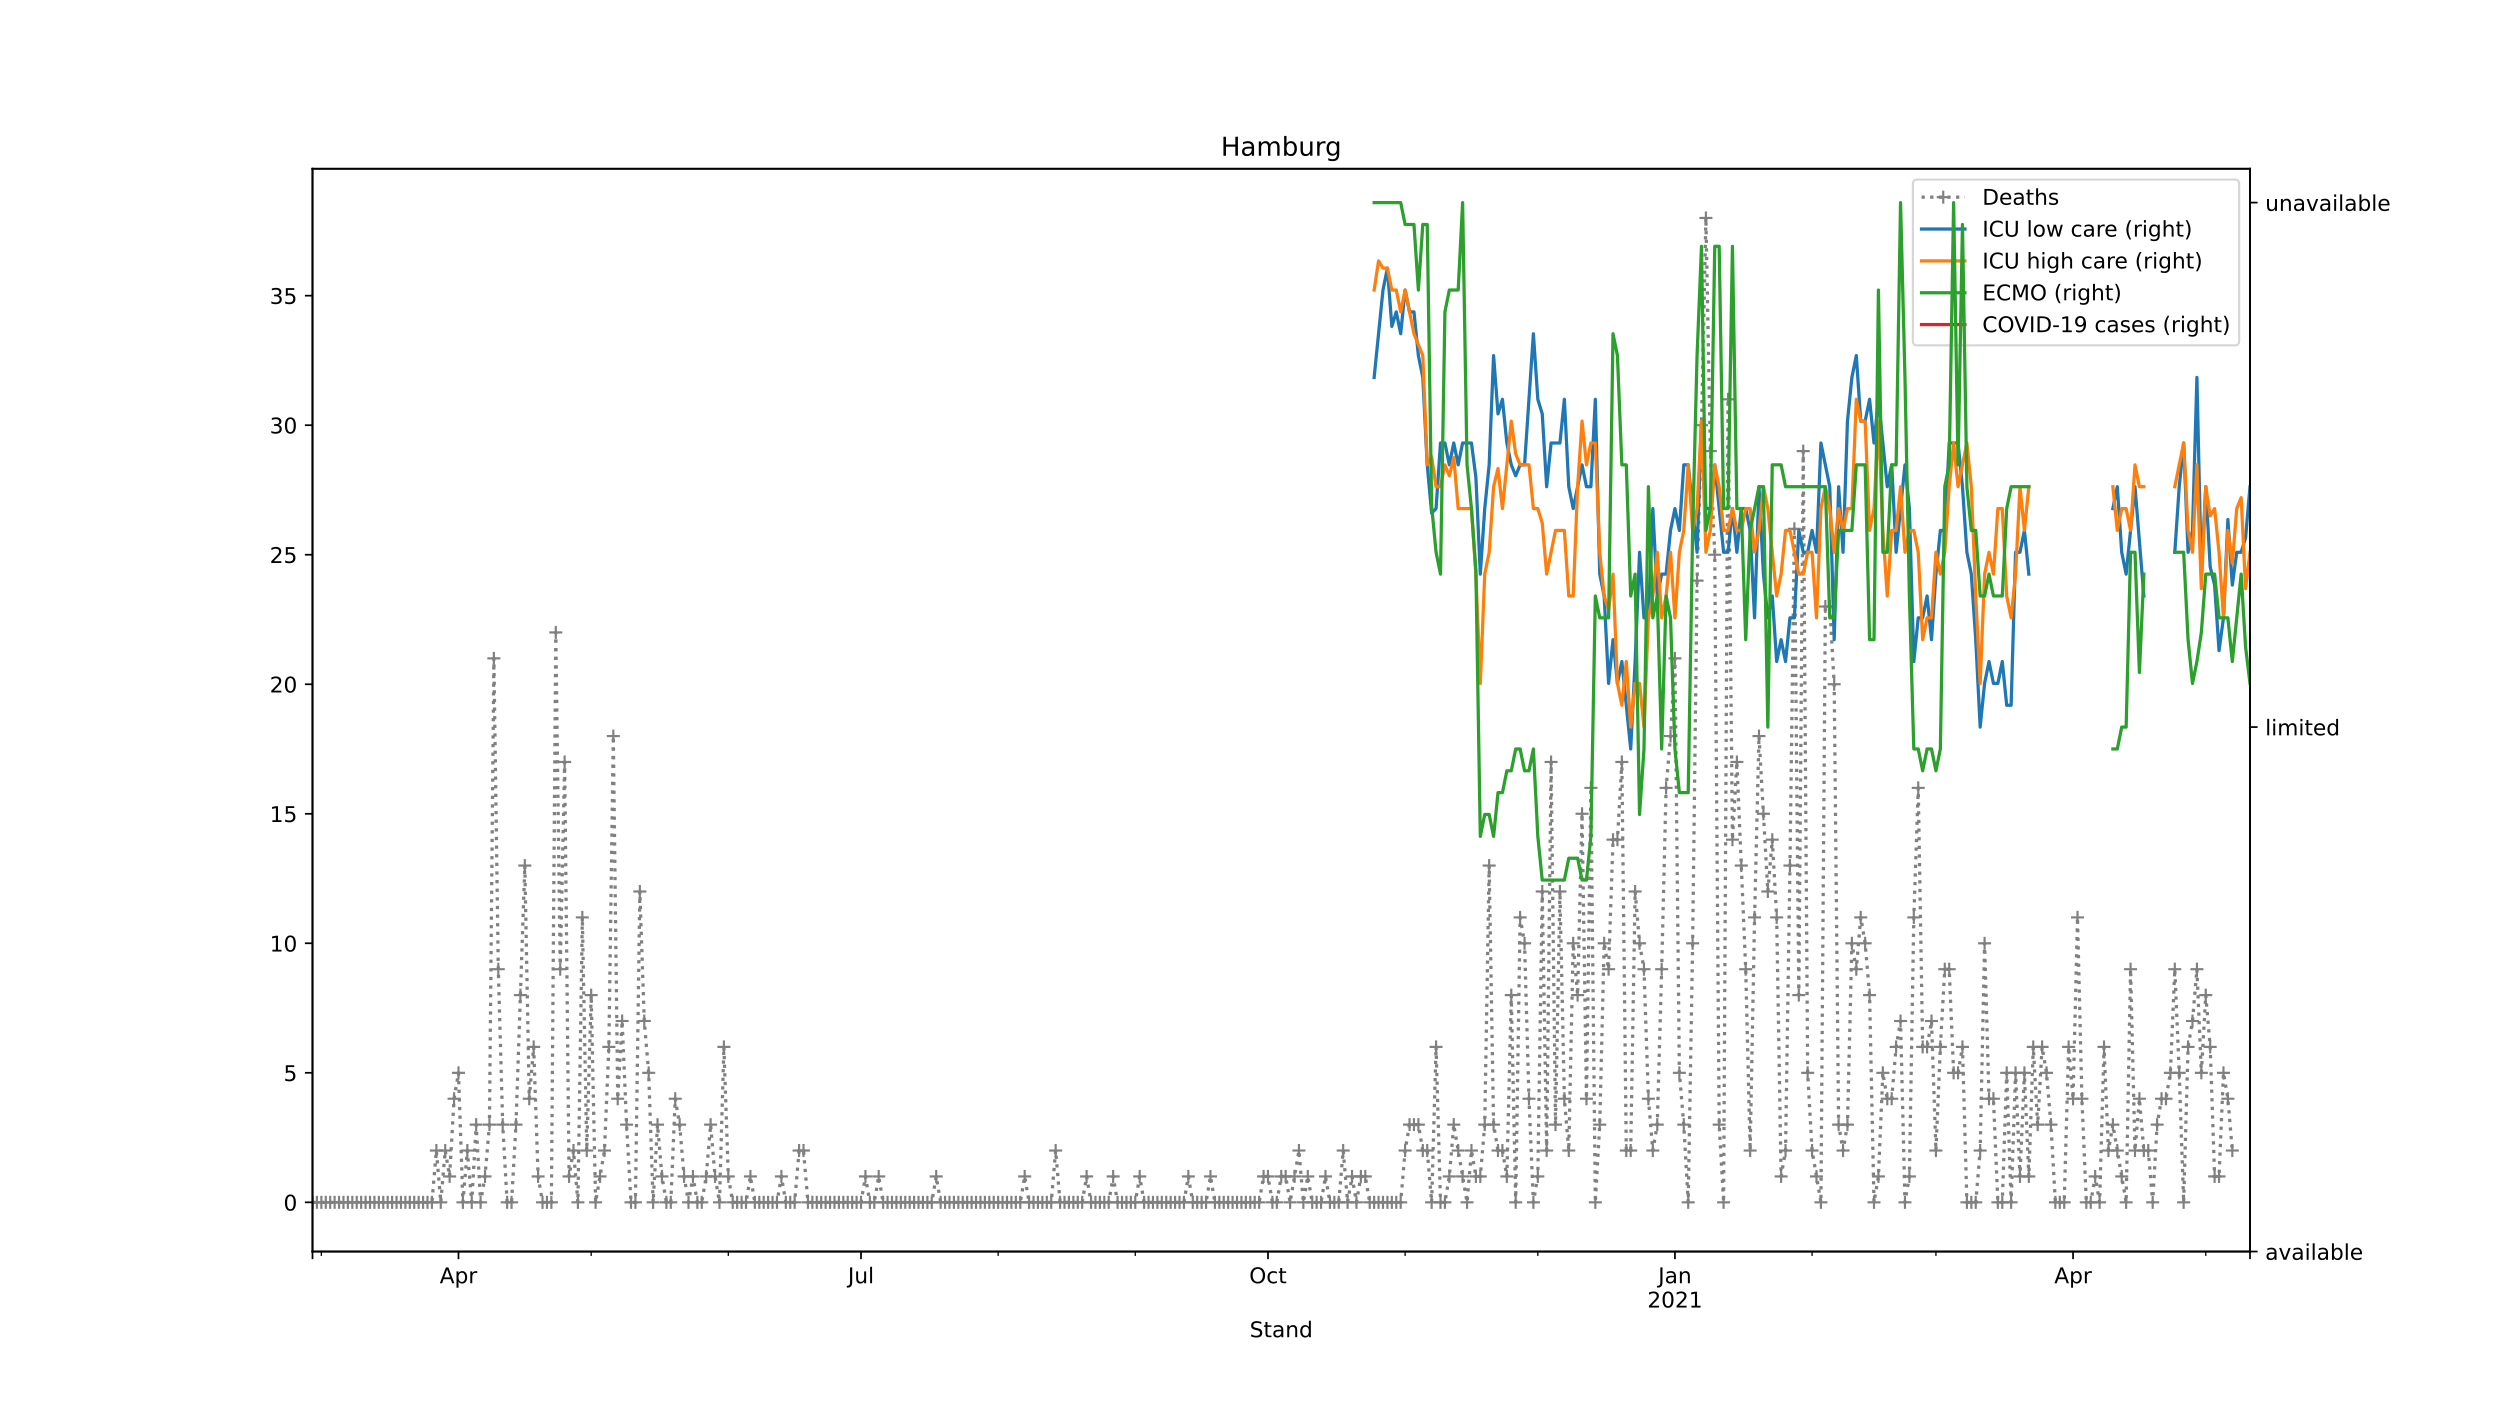 <?xml version="1.0" encoding="utf-8" standalone="no"?>
<!DOCTYPE svg PUBLIC "-//W3C//DTD SVG 1.1//EN"
  "http://www.w3.org/Graphics/SVG/1.1/DTD/svg11.dtd">
<!-- Created with matplotlib (https://matplotlib.org/) -->
<svg height="648pt" version="1.1" viewBox="0 0 1152 648" width="1152pt" xmlns="http://www.w3.org/2000/svg" xmlns:xlink="http://www.w3.org/1999/xlink">
 <defs>
  <style type="text/css">
*{stroke-linecap:butt;stroke-linejoin:round;}
  </style>
 </defs>
 <g id="figure_1">
  <g id="patch_1">
   <path d="M 0 648 
L 1152 648 
L 1152 0 
L 0 0 
z
" style="fill:#ffffff;"/>
  </g>
  <g id="axes_1">
   <g id="patch_2">
    <path d="M 144 576.72 
L 1036.8 576.72 
L 1036.8 77.76 
L 144 77.76 
z
" style="fill:#ffffff;"/>
   </g>
   <g id="matplotlib.axis_1">
    <g id="xtick_1">
     <g id="line2d_1">
      <defs>
       <path d="M 0 0 
L 0 3.5 
" id="mc0084ce1d5" style="stroke:#000000;stroke-width:0.8;"/>
      </defs>
      <g>
       <use style="stroke:#000000;stroke-width:0.8;" x="144" xlink:href="#mc0084ce1d5" y="576.72"/>
      </g>
     </g>
    </g>
    <g id="xtick_2">
     <g id="line2d_2">
      <g>
       <use style="stroke:#000000;stroke-width:0.8;" x="211.266" xlink:href="#mc0084ce1d5" y="576.72"/>
      </g>
     </g>
     <g id="text_1">
      <!-- Apr -->
      <defs>
       <path d="M 34.188 63.188 
L 20.797 26.906 
L 47.609 26.906 
z
M 28.609 72.906 
L 39.797 72.906 
L 67.578 0 
L 57.328 0 
L 50.688 18.703 
L 17.828 18.703 
L 11.188 0 
L 0.781 0 
z
" id="DejaVuSans-65"/>
       <path d="M 18.109 8.203 
L 18.109 -20.797 
L 9.078 -20.797 
L 9.078 54.688 
L 18.109 54.688 
L 18.109 46.391 
Q 20.953 51.266 25.266 53.625 
Q 29.594 56 35.594 56 
Q 45.562 56 51.781 48.094 
Q 58.016 40.188 58.016 27.297 
Q 58.016 14.406 51.781 6.484 
Q 45.562 -1.422 35.594 -1.422 
Q 29.594 -1.422 25.266 0.953 
Q 20.953 3.328 18.109 8.203 
z
M 48.688 27.297 
Q 48.688 37.203 44.609 42.844 
Q 40.531 48.484 33.406 48.484 
Q 26.266 48.484 22.188 42.844 
Q 18.109 37.203 18.109 27.297 
Q 18.109 17.391 22.188 11.75 
Q 26.266 6.109 33.406 6.109 
Q 40.531 6.109 44.609 11.75 
Q 48.688 17.391 48.688 27.297 
z
" id="DejaVuSans-112"/>
       <path d="M 41.109 46.297 
Q 39.594 47.172 37.812 47.578 
Q 36.031 48 33.891 48 
Q 26.266 48 22.188 43.047 
Q 18.109 38.094 18.109 28.812 
L 18.109 0 
L 9.078 0 
L 9.078 54.688 
L 18.109 54.688 
L 18.109 46.188 
Q 20.953 51.172 25.484 53.578 
Q 30.031 56 36.531 56 
Q 37.453 56 38.578 55.875 
Q 39.703 55.766 41.062 55.516 
z
" id="DejaVuSans-114"/>
      </defs>
      <g transform="translate(202.616 591.318)scale(0.1 -0.1)">
       <use xlink:href="#DejaVuSans-65"/>
       <use x="68.408" xlink:href="#DejaVuSans-112"/>
       <use x="131.885" xlink:href="#DejaVuSans-114"/>
      </g>
     </g>
    </g>
    <g id="xtick_3">
     <g id="line2d_3">
      <g>
       <use style="stroke:#000000;stroke-width:0.8;" x="396.756" xlink:href="#mc0084ce1d5" y="576.72"/>
      </g>
     </g>
     <g id="text_2">
      <!-- Jul -->
      <defs>
       <path d="M 9.812 72.906 
L 19.672 72.906 
L 19.672 5.078 
Q 19.672 -8.109 14.672 -14.062 
Q 9.672 -20.016 -1.422 -20.016 
L -5.172 -20.016 
L -5.172 -11.719 
L -2.094 -11.719 
Q 4.438 -11.719 7.125 -8.047 
Q 9.812 -4.391 9.812 5.078 
z
" id="DejaVuSans-74"/>
       <path d="M 8.5 21.578 
L 8.5 54.688 
L 17.484 54.688 
L 17.484 21.922 
Q 17.484 14.156 20.5 10.266 
Q 23.531 6.391 29.594 6.391 
Q 36.859 6.391 41.078 11.031 
Q 45.312 15.672 45.312 23.688 
L 45.312 54.688 
L 54.297 54.688 
L 54.297 0 
L 45.312 0 
L 45.312 8.406 
Q 42.047 3.422 37.719 1 
Q 33.406 -1.422 27.688 -1.422 
Q 18.266 -1.422 13.375 4.438 
Q 8.5 10.297 8.5 21.578 
z
M 31.109 56 
z
" id="DejaVuSans-117"/>
       <path d="M 9.422 75.984 
L 18.406 75.984 
L 18.406 0 
L 9.422 0 
z
" id="DejaVuSans-108"/>
      </defs>
      <g transform="translate(390.723 591.318)scale(0.1 -0.1)">
       <use xlink:href="#DejaVuSans-74"/>
       <use x="29.492" xlink:href="#DejaVuSans-117"/>
       <use x="92.871" xlink:href="#DejaVuSans-108"/>
      </g>
     </g>
    </g>
    <g id="xtick_4">
     <g id="line2d_4">
      <g>
       <use style="stroke:#000000;stroke-width:0.8;" x="584.285" xlink:href="#mc0084ce1d5" y="576.72"/>
      </g>
     </g>
     <g id="text_3">
      <!-- Oct -->
      <defs>
       <path d="M 39.406 66.219 
Q 28.656 66.219 22.328 58.203 
Q 16.016 50.203 16.016 36.375 
Q 16.016 22.609 22.328 14.594 
Q 28.656 6.594 39.406 6.594 
Q 50.141 6.594 56.422 14.594 
Q 62.703 22.609 62.703 36.375 
Q 62.703 50.203 56.422 58.203 
Q 50.141 66.219 39.406 66.219 
z
M 39.406 74.219 
Q 54.734 74.219 63.906 63.938 
Q 73.094 53.656 73.094 36.375 
Q 73.094 19.141 63.906 8.859 
Q 54.734 -1.422 39.406 -1.422 
Q 24.031 -1.422 14.812 8.828 
Q 5.609 19.094 5.609 36.375 
Q 5.609 53.656 14.812 63.938 
Q 24.031 74.219 39.406 74.219 
z
" id="DejaVuSans-79"/>
       <path d="M 48.781 52.594 
L 48.781 44.188 
Q 44.969 46.297 41.141 47.344 
Q 37.312 48.391 33.406 48.391 
Q 24.656 48.391 19.812 42.844 
Q 14.984 37.312 14.984 27.297 
Q 14.984 17.281 19.812 11.734 
Q 24.656 6.203 33.406 6.203 
Q 37.312 6.203 41.141 7.25 
Q 44.969 8.297 48.781 10.406 
L 48.781 2.094 
Q 45.016 0.344 40.984 -0.531 
Q 36.969 -1.422 32.422 -1.422 
Q 20.062 -1.422 12.781 6.344 
Q 5.516 14.109 5.516 27.297 
Q 5.516 40.672 12.859 48.328 
Q 20.219 56 33.016 56 
Q 37.156 56 41.109 55.141 
Q 45.062 54.297 48.781 52.594 
z
" id="DejaVuSans-99"/>
       <path d="M 18.312 70.219 
L 18.312 54.688 
L 36.812 54.688 
L 36.812 47.703 
L 18.312 47.703 
L 18.312 18.016 
Q 18.312 11.328 20.141 9.422 
Q 21.969 7.516 27.594 7.516 
L 36.812 7.516 
L 36.812 0 
L 27.594 0 
Q 17.188 0 13.234 3.875 
Q 9.281 7.766 9.281 18.016 
L 9.281 47.703 
L 2.688 47.703 
L 2.688 54.688 
L 9.281 54.688 
L 9.281 70.219 
z
" id="DejaVuSans-116"/>
      </defs>
      <g transform="translate(575.64 591.318)scale(0.1 -0.1)">
       <use xlink:href="#DejaVuSans-79"/>
       <use x="78.711" xlink:href="#DejaVuSans-99"/>
       <use x="133.691" xlink:href="#DejaVuSans-116"/>
      </g>
     </g>
    </g>
    <g id="xtick_5">
     <g id="line2d_5">
      <g>
       <use style="stroke:#000000;stroke-width:0.8;" x="771.814" xlink:href="#mc0084ce1d5" y="576.72"/>
      </g>
     </g>
     <g id="text_4">
      <!-- Jan -->
      <defs>
       <path d="M 34.281 27.484 
Q 23.391 27.484 19.188 25 
Q 14.984 22.516 14.984 16.5 
Q 14.984 11.719 18.141 8.906 
Q 21.297 6.109 26.703 6.109 
Q 34.188 6.109 38.703 11.406 
Q 43.219 16.703 43.219 25.484 
L 43.219 27.484 
z
M 52.203 31.203 
L 52.203 0 
L 43.219 0 
L 43.219 8.297 
Q 40.141 3.328 35.547 0.953 
Q 30.953 -1.422 24.312 -1.422 
Q 15.922 -1.422 10.953 3.297 
Q 6 8.016 6 15.922 
Q 6 25.141 12.172 29.828 
Q 18.359 34.516 30.609 34.516 
L 43.219 34.516 
L 43.219 35.406 
Q 43.219 41.609 39.141 45 
Q 35.062 48.391 27.688 48.391 
Q 23 48.391 18.547 47.266 
Q 14.109 46.141 10.016 43.891 
L 10.016 52.203 
Q 14.938 54.109 19.578 55.047 
Q 24.219 56 28.609 56 
Q 40.484 56 46.344 49.844 
Q 52.203 43.703 52.203 31.203 
z
" id="DejaVuSans-97"/>
       <path d="M 54.891 33.016 
L 54.891 0 
L 45.906 0 
L 45.906 32.719 
Q 45.906 40.484 42.875 44.328 
Q 39.844 48.188 33.797 48.188 
Q 26.516 48.188 22.312 43.547 
Q 18.109 38.922 18.109 30.906 
L 18.109 0 
L 9.078 0 
L 9.078 54.688 
L 18.109 54.688 
L 18.109 46.188 
Q 21.344 51.125 25.703 53.562 
Q 30.078 56 35.797 56 
Q 45.219 56 50.047 50.172 
Q 54.891 44.344 54.891 33.016 
z
" id="DejaVuSans-110"/>
      </defs>
      <g transform="translate(764.106 591.318)scale(0.1 -0.1)">
       <use xlink:href="#DejaVuSans-74"/>
       <use x="29.492" xlink:href="#DejaVuSans-97"/>
       <use x="90.771" xlink:href="#DejaVuSans-110"/>
      </g>
      <!-- 2021 -->
      <defs>
       <path d="M 19.188 8.297 
L 53.609 8.297 
L 53.609 0 
L 7.328 0 
L 7.328 8.297 
Q 12.938 14.109 22.625 23.891 
Q 32.328 33.688 34.812 36.531 
Q 39.547 41.844 41.422 45.531 
Q 43.312 49.219 43.312 52.781 
Q 43.312 58.594 39.234 62.25 
Q 35.156 65.922 28.609 65.922 
Q 23.969 65.922 18.812 64.312 
Q 13.672 62.703 7.812 59.422 
L 7.812 69.391 
Q 13.766 71.781 18.938 73 
Q 24.125 74.219 28.422 74.219 
Q 39.75 74.219 46.484 68.547 
Q 53.219 62.891 53.219 53.422 
Q 53.219 48.922 51.531 44.891 
Q 49.859 40.875 45.406 35.406 
Q 44.188 33.984 37.641 27.219 
Q 31.109 20.453 19.188 8.297 
z
" id="DejaVuSans-50"/>
       <path d="M 31.781 66.406 
Q 24.172 66.406 20.328 58.906 
Q 16.5 51.422 16.5 36.375 
Q 16.5 21.391 20.328 13.891 
Q 24.172 6.391 31.781 6.391 
Q 39.453 6.391 43.281 13.891 
Q 47.125 21.391 47.125 36.375 
Q 47.125 51.422 43.281 58.906 
Q 39.453 66.406 31.781 66.406 
z
M 31.781 74.219 
Q 44.047 74.219 50.516 64.516 
Q 56.984 54.828 56.984 36.375 
Q 56.984 17.969 50.516 8.266 
Q 44.047 -1.422 31.781 -1.422 
Q 19.531 -1.422 13.062 8.266 
Q 6.594 17.969 6.594 36.375 
Q 6.594 54.828 13.062 64.516 
Q 19.531 74.219 31.781 74.219 
z
" id="DejaVuSans-48"/>
       <path d="M 12.406 8.297 
L 28.516 8.297 
L 28.516 63.922 
L 10.984 60.406 
L 10.984 69.391 
L 28.422 72.906 
L 38.281 72.906 
L 38.281 8.297 
L 54.391 8.297 
L 54.391 0 
L 12.406 0 
z
" id="DejaVuSans-49"/>
      </defs>
      <g transform="translate(759.089 602.516)scale(0.1 -0.1)">
       <use xlink:href="#DejaVuSans-50"/>
       <use x="63.623" xlink:href="#DejaVuSans-48"/>
       <use x="127.246" xlink:href="#DejaVuSans-50"/>
       <use x="190.869" xlink:href="#DejaVuSans-49"/>
      </g>
     </g>
    </g>
    <g id="xtick_6">
     <g id="line2d_6">
      <g>
       <use style="stroke:#000000;stroke-width:0.8;" x="955.266" xlink:href="#mc0084ce1d5" y="576.72"/>
      </g>
     </g>
     <g id="text_5">
      <!-- Apr -->
      <g transform="translate(946.616 591.318)scale(0.1 -0.1)">
       <use xlink:href="#DejaVuSans-65"/>
       <use x="68.408" xlink:href="#DejaVuSans-112"/>
       <use x="131.885" xlink:href="#DejaVuSans-114"/>
      </g>
     </g>
    </g>
    <g id="xtick_7">
     <g id="line2d_7">
      <g>
       <use style="stroke:#000000;stroke-width:0.8;" x="1036.8" xlink:href="#mc0084ce1d5" y="576.72"/>
      </g>
     </g>
    </g>
    <g id="xtick_8">
     <g id="line2d_8">
      <defs>
       <path d="M 0 0 
L 0 2 
" id="m0bfc42e37e" style="stroke:#000000;stroke-width:0.6;"/>
      </defs>
      <g>
       <use style="stroke:#000000;stroke-width:0.6;" x="148.077" xlink:href="#m0bfc42e37e" y="576.72"/>
      </g>
     </g>
    </g>
    <g id="xtick_9">
     <g id="line2d_9">
      <g>
       <use style="stroke:#000000;stroke-width:0.6;" x="272.416" xlink:href="#m0bfc42e37e" y="576.72"/>
      </g>
     </g>
    </g>
    <g id="xtick_10">
     <g id="line2d_10">
      <g>
       <use style="stroke:#000000;stroke-width:0.6;" x="335.605" xlink:href="#m0bfc42e37e" y="576.72"/>
      </g>
     </g>
    </g>
    <g id="xtick_11">
     <g id="line2d_11">
      <g>
       <use style="stroke:#000000;stroke-width:0.6;" x="459.945" xlink:href="#m0bfc42e37e" y="576.72"/>
      </g>
     </g>
    </g>
    <g id="xtick_12">
     <g id="line2d_12">
      <g>
       <use style="stroke:#000000;stroke-width:0.6;" x="523.134" xlink:href="#m0bfc42e37e" y="576.72"/>
      </g>
     </g>
    </g>
    <g id="xtick_13">
     <g id="line2d_13">
      <g>
       <use style="stroke:#000000;stroke-width:0.6;" x="647.474" xlink:href="#m0bfc42e37e" y="576.72"/>
      </g>
     </g>
    </g>
    <g id="xtick_14">
     <g id="line2d_14">
      <g>
       <use style="stroke:#000000;stroke-width:0.6;" x="708.625" xlink:href="#m0bfc42e37e" y="576.72"/>
      </g>
     </g>
    </g>
    <g id="xtick_15">
     <g id="line2d_15">
      <g>
       <use style="stroke:#000000;stroke-width:0.6;" x="835.003" xlink:href="#m0bfc42e37e" y="576.72"/>
      </g>
     </g>
    </g>
    <g id="xtick_16">
     <g id="line2d_16">
      <g>
       <use style="stroke:#000000;stroke-width:0.6;" x="892.077" xlink:href="#m0bfc42e37e" y="576.72"/>
      </g>
     </g>
    </g>
    <g id="xtick_17">
     <g id="line2d_17">
      <g>
       <use style="stroke:#000000;stroke-width:0.6;" x="1016.416" xlink:href="#m0bfc42e37e" y="576.72"/>
      </g>
     </g>
    </g>
    <g id="text_6">
     <!-- Stand -->
     <defs>
      <path d="M 53.516 70.516 
L 53.516 60.891 
Q 47.906 63.578 42.922 64.891 
Q 37.938 66.219 33.297 66.219 
Q 25.25 66.219 20.875 63.094 
Q 16.5 59.969 16.5 54.203 
Q 16.5 49.359 19.406 46.891 
Q 22.312 44.438 30.422 42.922 
L 36.375 41.703 
Q 47.406 39.594 52.656 34.297 
Q 57.906 29 57.906 20.125 
Q 57.906 9.516 50.797 4.047 
Q 43.703 -1.422 29.984 -1.422 
Q 24.812 -1.422 18.969 -0.25 
Q 13.141 0.922 6.891 3.219 
L 6.891 13.375 
Q 12.891 10.016 18.656 8.297 
Q 24.422 6.594 29.984 6.594 
Q 38.422 6.594 43.016 9.906 
Q 47.609 13.234 47.609 19.391 
Q 47.609 24.75 44.312 27.781 
Q 41.016 30.812 33.5 32.328 
L 27.484 33.5 
Q 16.453 35.688 11.516 40.375 
Q 6.594 45.062 6.594 53.422 
Q 6.594 63.094 13.406 68.656 
Q 20.219 74.219 32.172 74.219 
Q 37.312 74.219 42.625 73.281 
Q 47.953 72.359 53.516 70.516 
z
" id="DejaVuSans-83"/>
      <path d="M 45.406 46.391 
L 45.406 75.984 
L 54.391 75.984 
L 54.391 0 
L 45.406 0 
L 45.406 8.203 
Q 42.578 3.328 38.25 0.953 
Q 33.938 -1.422 27.875 -1.422 
Q 17.969 -1.422 11.734 6.484 
Q 5.516 14.406 5.516 27.297 
Q 5.516 40.188 11.734 48.094 
Q 17.969 56 27.875 56 
Q 33.938 56 38.25 53.625 
Q 42.578 51.266 45.406 46.391 
z
M 14.797 27.297 
Q 14.797 17.391 18.875 11.75 
Q 22.953 6.109 30.078 6.109 
Q 37.203 6.109 41.297 11.75 
Q 45.406 17.391 45.406 27.297 
Q 45.406 37.203 41.297 42.844 
Q 37.203 48.484 30.078 48.484 
Q 22.953 48.484 18.875 42.844 
Q 14.797 37.203 14.797 27.297 
z
" id="DejaVuSans-100"/>
     </defs>
     <g transform="translate(575.859 616.194)scale(0.1 -0.1)">
      <use xlink:href="#DejaVuSans-83"/>
      <use x="63.477" xlink:href="#DejaVuSans-116"/>
      <use x="102.686" xlink:href="#DejaVuSans-97"/>
      <use x="163.965" xlink:href="#DejaVuSans-110"/>
      <use x="227.344" xlink:href="#DejaVuSans-100"/>
     </g>
    </g>
   </g>
   <g id="matplotlib.axis_2">
    <g id="ytick_1">
     <g id="line2d_18">
      <defs>
       <path d="M 0 0 
L -3.5 0 
" id="mfcb81cbfb2" style="stroke:#000000;stroke-width:0.8;"/>
      </defs>
      <g>
       <use style="stroke:#000000;stroke-width:0.8;" x="144" xlink:href="#mfcb81cbfb2" y="554.04"/>
      </g>
     </g>
     <g id="text_7">
      <!-- 0 -->
      <g transform="translate(130.637 557.839)scale(0.1 -0.1)">
       <use xlink:href="#DejaVuSans-48"/>
      </g>
     </g>
    </g>
    <g id="ytick_2">
     <g id="line2d_19">
      <g>
       <use style="stroke:#000000;stroke-width:0.8;" x="144" xlink:href="#mfcb81cbfb2" y="494.356"/>
      </g>
     </g>
     <g id="text_8">
      <!-- 5 -->
      <defs>
       <path d="M 10.797 72.906 
L 49.516 72.906 
L 49.516 64.594 
L 19.828 64.594 
L 19.828 46.734 
Q 21.969 47.469 24.109 47.828 
Q 26.266 48.188 28.422 48.188 
Q 40.625 48.188 47.75 41.5 
Q 54.891 34.812 54.891 23.391 
Q 54.891 11.625 47.562 5.094 
Q 40.234 -1.422 26.906 -1.422 
Q 22.312 -1.422 17.547 -0.641 
Q 12.797 0.141 7.719 1.703 
L 7.719 11.625 
Q 12.109 9.234 16.797 8.062 
Q 21.484 6.891 26.703 6.891 
Q 35.156 6.891 40.078 11.328 
Q 45.016 15.766 45.016 23.391 
Q 45.016 31 40.078 35.438 
Q 35.156 39.891 26.703 39.891 
Q 22.75 39.891 18.812 39.016 
Q 14.891 38.141 10.797 36.281 
z
" id="DejaVuSans-53"/>
      </defs>
      <g transform="translate(130.637 498.155)scale(0.1 -0.1)">
       <use xlink:href="#DejaVuSans-53"/>
      </g>
     </g>
    </g>
    <g id="ytick_3">
     <g id="line2d_20">
      <g>
       <use style="stroke:#000000;stroke-width:0.8;" x="144" xlink:href="#mfcb81cbfb2" y="434.672"/>
      </g>
     </g>
     <g id="text_9">
      <!-- 10 -->
      <g transform="translate(124.275 438.471)scale(0.1 -0.1)">
       <use xlink:href="#DejaVuSans-49"/>
       <use x="63.623" xlink:href="#DejaVuSans-48"/>
      </g>
     </g>
    </g>
    <g id="ytick_4">
     <g id="line2d_21">
      <g>
       <use style="stroke:#000000;stroke-width:0.8;" x="144" xlink:href="#mfcb81cbfb2" y="374.987"/>
      </g>
     </g>
     <g id="text_10">
      <!-- 15 -->
      <g transform="translate(124.275 378.787)scale(0.1 -0.1)">
       <use xlink:href="#DejaVuSans-49"/>
       <use x="63.623" xlink:href="#DejaVuSans-53"/>
      </g>
     </g>
    </g>
    <g id="ytick_5">
     <g id="line2d_22">
      <g>
       <use style="stroke:#000000;stroke-width:0.8;" x="144" xlink:href="#mfcb81cbfb2" y="315.303"/>
      </g>
     </g>
     <g id="text_11">
      <!-- 20 -->
      <g transform="translate(124.275 319.102)scale(0.1 -0.1)">
       <use xlink:href="#DejaVuSans-50"/>
       <use x="63.623" xlink:href="#DejaVuSans-48"/>
      </g>
     </g>
    </g>
    <g id="ytick_6">
     <g id="line2d_23">
      <g>
       <use style="stroke:#000000;stroke-width:0.8;" x="144" xlink:href="#mfcb81cbfb2" y="255.619"/>
      </g>
     </g>
     <g id="text_12">
      <!-- 25 -->
      <g transform="translate(124.275 259.418)scale(0.1 -0.1)">
       <use xlink:href="#DejaVuSans-50"/>
       <use x="63.623" xlink:href="#DejaVuSans-53"/>
      </g>
     </g>
    </g>
    <g id="ytick_7">
     <g id="line2d_24">
      <g>
       <use style="stroke:#000000;stroke-width:0.8;" x="144" xlink:href="#mfcb81cbfb2" y="195.935"/>
      </g>
     </g>
     <g id="text_13">
      <!-- 30 -->
      <defs>
       <path d="M 40.578 39.312 
Q 47.656 37.797 51.625 33 
Q 55.609 28.219 55.609 21.188 
Q 55.609 10.406 48.188 4.484 
Q 40.766 -1.422 27.094 -1.422 
Q 22.516 -1.422 17.656 -0.516 
Q 12.797 0.391 7.625 2.203 
L 7.625 11.719 
Q 11.719 9.328 16.594 8.109 
Q 21.484 6.891 26.812 6.891 
Q 36.078 6.891 40.938 10.547 
Q 45.797 14.203 45.797 21.188 
Q 45.797 27.641 41.281 31.266 
Q 36.766 34.906 28.719 34.906 
L 20.219 34.906 
L 20.219 43.016 
L 29.109 43.016 
Q 36.375 43.016 40.234 45.922 
Q 44.094 48.828 44.094 54.297 
Q 44.094 59.906 40.109 62.906 
Q 36.141 65.922 28.719 65.922 
Q 24.656 65.922 20.016 65.031 
Q 15.375 64.156 9.812 62.312 
L 9.812 71.094 
Q 15.438 72.656 20.344 73.438 
Q 25.25 74.219 29.594 74.219 
Q 40.828 74.219 47.359 69.109 
Q 53.906 64.016 53.906 55.328 
Q 53.906 49.266 50.438 45.094 
Q 46.969 40.922 40.578 39.312 
z
" id="DejaVuSans-51"/>
      </defs>
      <g transform="translate(124.275 199.734)scale(0.1 -0.1)">
       <use xlink:href="#DejaVuSans-51"/>
       <use x="63.623" xlink:href="#DejaVuSans-48"/>
      </g>
     </g>
    </g>
    <g id="ytick_8">
     <g id="line2d_25">
      <g>
       <use style="stroke:#000000;stroke-width:0.8;" x="144" xlink:href="#mfcb81cbfb2" y="136.251"/>
      </g>
     </g>
     <g id="text_14">
      <!-- 35 -->
      <g transform="translate(124.275 140.05)scale(0.1 -0.1)">
       <use xlink:href="#DejaVuSans-51"/>
       <use x="63.623" xlink:href="#DejaVuSans-53"/>
      </g>
     </g>
    </g>
   </g>
   <g id="line2d_26">
    <path clip-path="url(#pf964fd6aad)" d="M 144 554.04 
L 199.036 554.04 
L 201.074 530.166 
L 203.112 554.04 
L 205.151 530.166 
L 207.189 542.103 
L 209.227 506.293 
L 211.266 494.356 
L 213.304 554.04 
L 215.342 530.166 
L 217.381 554.04 
L 219.419 518.229 
L 221.458 554.04 
L 223.496 542.103 
L 225.534 518.229 
L 227.573 303.366 
L 229.611 446.608 
L 231.649 518.229 
L 233.688 554.04 
L 235.726 554.04 
L 237.764 518.229 
L 241.841 398.861 
L 243.879 506.293 
L 245.918 482.419 
L 247.956 542.103 
L 249.995 554.04 
L 254.071 554.04 
L 256.11 291.429 
L 258.148 446.608 
L 260.186 351.114 
L 262.225 542.103 
L 264.263 530.166 
L 266.301 554.04 
L 268.34 422.735 
L 270.378 530.166 
L 272.416 458.545 
L 274.455 554.04 
L 278.532 530.166 
L 280.57 482.419 
L 282.608 339.177 
L 284.647 506.293 
L 286.685 470.482 
L 288.723 518.229 
L 290.762 554.04 
L 292.8 554.04 
L 294.838 410.798 
L 296.877 470.482 
L 298.915 494.356 
L 300.953 554.04 
L 302.992 518.229 
L 305.03 542.103 
L 307.068 554.04 
L 309.107 554.04 
L 311.145 506.293 
L 313.184 518.229 
L 315.222 542.103 
L 317.26 554.04 
L 319.299 542.103 
L 321.337 554.04 
L 323.375 554.04 
L 325.414 542.103 
L 327.452 518.229 
L 329.49 542.103 
L 331.529 554.04 
L 333.567 482.419 
L 335.605 542.103 
L 337.644 554.04 
L 343.759 554.04 
L 345.797 542.103 
L 347.836 554.04 
L 358.027 554.04 
L 360.066 542.103 
L 362.104 554.04 
L 366.181 554.04 
L 368.219 530.166 
L 370.258 530.166 
L 372.296 554.04 
L 396.756 554.04 
L 398.795 542.103 
L 400.833 554.04 
L 402.871 554.04 
L 404.91 542.103 
L 406.948 554.04 
L 429.37 554.04 
L 431.408 542.103 
L 433.447 554.04 
L 470.137 554.04 
L 472.175 542.103 
L 474.214 554.04 
L 484.405 554.04 
L 486.444 530.166 
L 488.482 554.04 
L 498.674 554.04 
L 500.712 542.103 
L 502.751 554.04 
L 510.904 554.04 
L 512.942 542.103 
L 514.981 554.04 
L 523.134 554.04 
L 525.173 542.103 
L 527.211 554.04 
L 545.556 554.04 
L 547.595 542.103 
L 549.633 554.04 
L 555.748 554.04 
L 557.786 542.103 
L 559.825 554.04 
L 580.208 554.04 
L 582.247 542.103 
L 584.285 542.103 
L 586.323 554.04 
L 588.362 554.04 
L 590.4 542.103 
L 592.438 542.103 
L 594.477 554.04 
L 598.553 530.166 
L 600.592 554.04 
L 602.63 542.103 
L 604.668 554.04 
L 608.745 554.04 
L 610.784 542.103 
L 612.822 554.04 
L 616.899 554.04 
L 618.937 530.166 
L 620.975 554.04 
L 623.014 542.103 
L 625.052 554.04 
L 627.09 542.103 
L 629.129 542.103 
L 631.167 554.04 
L 645.436 554.04 
L 647.474 530.166 
L 649.512 518.229 
L 653.589 518.229 
L 655.627 530.166 
L 657.666 530.166 
L 659.704 554.04 
L 661.742 482.419 
L 663.781 554.04 
L 665.819 554.04 
L 667.858 542.103 
L 669.896 518.229 
L 676.011 554.04 
L 678.049 530.166 
L 680.088 542.103 
L 682.126 542.103 
L 684.164 518.229 
L 686.203 398.861 
L 688.241 518.229 
L 690.279 530.166 
L 692.318 530.166 
L 694.356 542.103 
L 696.395 458.545 
L 698.433 554.04 
L 700.471 422.735 
L 702.51 434.672 
L 704.548 506.293 
L 706.586 554.04 
L 708.625 542.103 
L 710.663 410.798 
L 712.701 530.166 
L 714.74 351.114 
L 716.778 518.229 
L 718.816 410.798 
L 720.855 506.293 
L 722.893 530.166 
L 724.932 434.672 
L 726.97 458.545 
L 729.008 374.987 
L 731.047 506.293 
L 733.085 363.051 
L 735.123 554.04 
L 737.162 518.229 
L 739.2 434.672 
L 741.238 446.608 
L 743.277 386.924 
L 745.315 386.924 
L 747.353 351.114 
L 749.392 530.166 
L 751.43 530.166 
L 753.468 410.798 
L 755.507 434.672 
L 757.545 446.608 
L 759.584 506.293 
L 761.622 530.166 
L 763.66 518.229 
L 765.699 446.608 
L 767.737 363.051 
L 769.775 339.177 
L 771.814 303.366 
L 773.852 494.356 
L 775.89 518.229 
L 777.929 554.04 
L 779.967 434.672 
L 782.005 267.556 
L 784.044 195.935 
L 786.082 100.44 
L 788.121 207.872 
L 790.159 255.619 
L 792.197 518.229 
L 794.236 554.04 
L 796.274 183.998 
L 798.312 386.924 
L 800.351 351.114 
L 804.427 446.608 
L 806.466 530.166 
L 808.504 422.735 
L 810.542 339.177 
L 814.619 410.798 
L 816.658 386.924 
L 818.696 422.735 
L 820.734 542.103 
L 822.773 530.166 
L 824.811 398.861 
L 826.849 243.682 
L 828.888 458.545 
L 830.926 207.872 
L 832.964 494.356 
L 835.003 530.166 
L 839.079 554.04 
L 841.118 279.493 
L 843.156 279.493 
L 845.195 315.303 
L 847.233 518.229 
L 849.271 530.166 
L 851.31 518.229 
L 853.348 434.672 
L 855.386 446.608 
L 857.425 422.735 
L 859.463 434.672 
L 861.501 458.545 
L 863.54 554.04 
L 865.578 542.103 
L 867.616 494.356 
L 869.655 506.293 
L 871.693 506.293 
L 873.732 482.419 
L 875.77 470.482 
L 877.808 554.04 
L 879.847 542.103 
L 881.885 422.735 
L 883.923 363.051 
L 885.962 482.419 
L 888 482.419 
L 890.038 470.482 
L 892.077 530.166 
L 894.115 482.419 
L 896.153 446.608 
L 898.192 446.608 
L 900.23 494.356 
L 902.268 494.356 
L 904.307 482.419 
L 906.345 554.04 
L 910.422 554.04 
L 912.46 530.166 
L 914.499 434.672 
L 916.537 506.293 
L 918.575 506.293 
L 920.614 554.04 
L 922.652 554.04 
L 924.69 494.356 
L 926.729 554.04 
L 928.767 494.356 
L 930.805 542.103 
L 932.844 494.356 
L 934.882 542.103 
L 936.921 482.419 
L 938.959 518.229 
L 940.997 482.419 
L 943.036 494.356 
L 945.074 518.229 
L 947.112 554.04 
L 951.189 554.04 
L 953.227 482.419 
L 955.266 506.293 
L 957.304 422.735 
L 959.342 506.293 
L 961.381 554.04 
L 963.419 554.04 
L 965.458 542.103 
L 967.496 554.04 
L 969.534 482.419 
L 971.573 530.166 
L 973.611 518.229 
L 979.726 554.04 
L 981.764 446.608 
L 983.803 530.166 
L 985.841 506.293 
L 987.879 530.166 
L 989.918 530.166 
L 991.956 554.04 
L 993.995 518.229 
L 996.033 506.293 
L 998.071 506.293 
L 1000.11 494.356 
L 1002.148 446.608 
L 1004.186 494.356 
L 1006.225 554.04 
L 1008.263 482.419 
L 1010.301 470.482 
L 1012.34 446.608 
L 1014.378 494.356 
L 1016.416 458.545 
L 1018.455 482.419 
L 1020.493 542.103 
L 1022.532 542.103 
L 1024.57 494.356 
L 1026.608 506.293 
L 1028.647 530.166 
L 1028.647 530.166 
" style="fill:none;stroke:#808080;stroke-dasharray:1.5,2.475;stroke-dashoffset:0;stroke-width:1.5;"/>
    <defs>
     <path d="M -3 0 
L 3 0 
M 0 3 
L 0 -3 
" id="mf99f900b2b" style="stroke:#808080;"/>
    </defs>
    <g clip-path="url(#pf964fd6aad)">
     <use style="fill:#808080;stroke:#808080;" x="144" xlink:href="#mf99f900b2b" y="554.04"/>
     <use style="fill:#808080;stroke:#808080;" x="146.038" xlink:href="#mf99f900b2b" y="554.04"/>
     <use style="fill:#808080;stroke:#808080;" x="148.077" xlink:href="#mf99f900b2b" y="554.04"/>
     <use style="fill:#808080;stroke:#808080;" x="150.115" xlink:href="#mf99f900b2b" y="554.04"/>
     <use style="fill:#808080;stroke:#808080;" x="152.153" xlink:href="#mf99f900b2b" y="554.04"/>
     <use style="fill:#808080;stroke:#808080;" x="154.192" xlink:href="#mf99f900b2b" y="554.04"/>
     <use style="fill:#808080;stroke:#808080;" x="156.23" xlink:href="#mf99f900b2b" y="554.04"/>
     <use style="fill:#808080;stroke:#808080;" x="158.268" xlink:href="#mf99f900b2b" y="554.04"/>
     <use style="fill:#808080;stroke:#808080;" x="160.307" xlink:href="#mf99f900b2b" y="554.04"/>
     <use style="fill:#808080;stroke:#808080;" x="162.345" xlink:href="#mf99f900b2b" y="554.04"/>
     <use style="fill:#808080;stroke:#808080;" x="164.384" xlink:href="#mf99f900b2b" y="554.04"/>
     <use style="fill:#808080;stroke:#808080;" x="166.422" xlink:href="#mf99f900b2b" y="554.04"/>
     <use style="fill:#808080;stroke:#808080;" x="168.46" xlink:href="#mf99f900b2b" y="554.04"/>
     <use style="fill:#808080;stroke:#808080;" x="170.499" xlink:href="#mf99f900b2b" y="554.04"/>
     <use style="fill:#808080;stroke:#808080;" x="172.537" xlink:href="#mf99f900b2b" y="554.04"/>
     <use style="fill:#808080;stroke:#808080;" x="174.575" xlink:href="#mf99f900b2b" y="554.04"/>
     <use style="fill:#808080;stroke:#808080;" x="176.614" xlink:href="#mf99f900b2b" y="554.04"/>
     <use style="fill:#808080;stroke:#808080;" x="178.652" xlink:href="#mf99f900b2b" y="554.04"/>
     <use style="fill:#808080;stroke:#808080;" x="180.69" xlink:href="#mf99f900b2b" y="554.04"/>
     <use style="fill:#808080;stroke:#808080;" x="182.729" xlink:href="#mf99f900b2b" y="554.04"/>
     <use style="fill:#808080;stroke:#808080;" x="184.767" xlink:href="#mf99f900b2b" y="554.04"/>
     <use style="fill:#808080;stroke:#808080;" x="186.805" xlink:href="#mf99f900b2b" y="554.04"/>
     <use style="fill:#808080;stroke:#808080;" x="188.844" xlink:href="#mf99f900b2b" y="554.04"/>
     <use style="fill:#808080;stroke:#808080;" x="190.882" xlink:href="#mf99f900b2b" y="554.04"/>
     <use style="fill:#808080;stroke:#808080;" x="192.921" xlink:href="#mf99f900b2b" y="554.04"/>
     <use style="fill:#808080;stroke:#808080;" x="194.959" xlink:href="#mf99f900b2b" y="554.04"/>
     <use style="fill:#808080;stroke:#808080;" x="196.997" xlink:href="#mf99f900b2b" y="554.04"/>
     <use style="fill:#808080;stroke:#808080;" x="199.036" xlink:href="#mf99f900b2b" y="554.04"/>
     <use style="fill:#808080;stroke:#808080;" x="201.074" xlink:href="#mf99f900b2b" y="530.166"/>
     <use style="fill:#808080;stroke:#808080;" x="203.112" xlink:href="#mf99f900b2b" y="554.04"/>
     <use style="fill:#808080;stroke:#808080;" x="205.151" xlink:href="#mf99f900b2b" y="530.166"/>
     <use style="fill:#808080;stroke:#808080;" x="207.189" xlink:href="#mf99f900b2b" y="542.103"/>
     <use style="fill:#808080;stroke:#808080;" x="209.227" xlink:href="#mf99f900b2b" y="506.293"/>
     <use style="fill:#808080;stroke:#808080;" x="211.266" xlink:href="#mf99f900b2b" y="494.356"/>
     <use style="fill:#808080;stroke:#808080;" x="213.304" xlink:href="#mf99f900b2b" y="554.04"/>
     <use style="fill:#808080;stroke:#808080;" x="215.342" xlink:href="#mf99f900b2b" y="530.166"/>
     <use style="fill:#808080;stroke:#808080;" x="217.381" xlink:href="#mf99f900b2b" y="554.04"/>
     <use style="fill:#808080;stroke:#808080;" x="219.419" xlink:href="#mf99f900b2b" y="518.229"/>
     <use style="fill:#808080;stroke:#808080;" x="221.458" xlink:href="#mf99f900b2b" y="554.04"/>
     <use style="fill:#808080;stroke:#808080;" x="223.496" xlink:href="#mf99f900b2b" y="542.103"/>
     <use style="fill:#808080;stroke:#808080;" x="225.534" xlink:href="#mf99f900b2b" y="518.229"/>
     <use style="fill:#808080;stroke:#808080;" x="227.573" xlink:href="#mf99f900b2b" y="303.366"/>
     <use style="fill:#808080;stroke:#808080;" x="229.611" xlink:href="#mf99f900b2b" y="446.608"/>
     <use style="fill:#808080;stroke:#808080;" x="231.649" xlink:href="#mf99f900b2b" y="518.229"/>
     <use style="fill:#808080;stroke:#808080;" x="233.688" xlink:href="#mf99f900b2b" y="554.04"/>
     <use style="fill:#808080;stroke:#808080;" x="235.726" xlink:href="#mf99f900b2b" y="554.04"/>
     <use style="fill:#808080;stroke:#808080;" x="237.764" xlink:href="#mf99f900b2b" y="518.229"/>
     <use style="fill:#808080;stroke:#808080;" x="239.803" xlink:href="#mf99f900b2b" y="458.545"/>
     <use style="fill:#808080;stroke:#808080;" x="241.841" xlink:href="#mf99f900b2b" y="398.861"/>
     <use style="fill:#808080;stroke:#808080;" x="243.879" xlink:href="#mf99f900b2b" y="506.293"/>
     <use style="fill:#808080;stroke:#808080;" x="245.918" xlink:href="#mf99f900b2b" y="482.419"/>
     <use style="fill:#808080;stroke:#808080;" x="247.956" xlink:href="#mf99f900b2b" y="542.103"/>
     <use style="fill:#808080;stroke:#808080;" x="249.995" xlink:href="#mf99f900b2b" y="554.04"/>
     <use style="fill:#808080;stroke:#808080;" x="252.033" xlink:href="#mf99f900b2b" y="554.04"/>
     <use style="fill:#808080;stroke:#808080;" x="254.071" xlink:href="#mf99f900b2b" y="554.04"/>
     <use style="fill:#808080;stroke:#808080;" x="256.11" xlink:href="#mf99f900b2b" y="291.429"/>
     <use style="fill:#808080;stroke:#808080;" x="258.148" xlink:href="#mf99f900b2b" y="446.608"/>
     <use style="fill:#808080;stroke:#808080;" x="260.186" xlink:href="#mf99f900b2b" y="351.114"/>
     <use style="fill:#808080;stroke:#808080;" x="262.225" xlink:href="#mf99f900b2b" y="542.103"/>
     <use style="fill:#808080;stroke:#808080;" x="264.263" xlink:href="#mf99f900b2b" y="530.166"/>
     <use style="fill:#808080;stroke:#808080;" x="266.301" xlink:href="#mf99f900b2b" y="554.04"/>
     <use style="fill:#808080;stroke:#808080;" x="268.34" xlink:href="#mf99f900b2b" y="422.735"/>
     <use style="fill:#808080;stroke:#808080;" x="270.378" xlink:href="#mf99f900b2b" y="530.166"/>
     <use style="fill:#808080;stroke:#808080;" x="272.416" xlink:href="#mf99f900b2b" y="458.545"/>
     <use style="fill:#808080;stroke:#808080;" x="274.455" xlink:href="#mf99f900b2b" y="554.04"/>
     <use style="fill:#808080;stroke:#808080;" x="276.493" xlink:href="#mf99f900b2b" y="542.103"/>
     <use style="fill:#808080;stroke:#808080;" x="278.532" xlink:href="#mf99f900b2b" y="530.166"/>
     <use style="fill:#808080;stroke:#808080;" x="280.57" xlink:href="#mf99f900b2b" y="482.419"/>
     <use style="fill:#808080;stroke:#808080;" x="282.608" xlink:href="#mf99f900b2b" y="339.177"/>
     <use style="fill:#808080;stroke:#808080;" x="284.647" xlink:href="#mf99f900b2b" y="506.293"/>
     <use style="fill:#808080;stroke:#808080;" x="286.685" xlink:href="#mf99f900b2b" y="470.482"/>
     <use style="fill:#808080;stroke:#808080;" x="288.723" xlink:href="#mf99f900b2b" y="518.229"/>
     <use style="fill:#808080;stroke:#808080;" x="290.762" xlink:href="#mf99f900b2b" y="554.04"/>
     <use style="fill:#808080;stroke:#808080;" x="292.8" xlink:href="#mf99f900b2b" y="554.04"/>
     <use style="fill:#808080;stroke:#808080;" x="294.838" xlink:href="#mf99f900b2b" y="410.798"/>
     <use style="fill:#808080;stroke:#808080;" x="296.877" xlink:href="#mf99f900b2b" y="470.482"/>
     <use style="fill:#808080;stroke:#808080;" x="298.915" xlink:href="#mf99f900b2b" y="494.356"/>
     <use style="fill:#808080;stroke:#808080;" x="300.953" xlink:href="#mf99f900b2b" y="554.04"/>
     <use style="fill:#808080;stroke:#808080;" x="302.992" xlink:href="#mf99f900b2b" y="518.229"/>
     <use style="fill:#808080;stroke:#808080;" x="305.03" xlink:href="#mf99f900b2b" y="542.103"/>
     <use style="fill:#808080;stroke:#808080;" x="307.068" xlink:href="#mf99f900b2b" y="554.04"/>
     <use style="fill:#808080;stroke:#808080;" x="309.107" xlink:href="#mf99f900b2b" y="554.04"/>
     <use style="fill:#808080;stroke:#808080;" x="311.145" xlink:href="#mf99f900b2b" y="506.293"/>
     <use style="fill:#808080;stroke:#808080;" x="313.184" xlink:href="#mf99f900b2b" y="518.229"/>
     <use style="fill:#808080;stroke:#808080;" x="315.222" xlink:href="#mf99f900b2b" y="542.103"/>
     <use style="fill:#808080;stroke:#808080;" x="317.26" xlink:href="#mf99f900b2b" y="554.04"/>
     <use style="fill:#808080;stroke:#808080;" x="319.299" xlink:href="#mf99f900b2b" y="542.103"/>
     <use style="fill:#808080;stroke:#808080;" x="321.337" xlink:href="#mf99f900b2b" y="554.04"/>
     <use style="fill:#808080;stroke:#808080;" x="323.375" xlink:href="#mf99f900b2b" y="554.04"/>
     <use style="fill:#808080;stroke:#808080;" x="325.414" xlink:href="#mf99f900b2b" y="542.103"/>
     <use style="fill:#808080;stroke:#808080;" x="327.452" xlink:href="#mf99f900b2b" y="518.229"/>
     <use style="fill:#808080;stroke:#808080;" x="329.49" xlink:href="#mf99f900b2b" y="542.103"/>
     <use style="fill:#808080;stroke:#808080;" x="331.529" xlink:href="#mf99f900b2b" y="554.04"/>
     <use style="fill:#808080;stroke:#808080;" x="333.567" xlink:href="#mf99f900b2b" y="482.419"/>
     <use style="fill:#808080;stroke:#808080;" x="335.605" xlink:href="#mf99f900b2b" y="542.103"/>
     <use style="fill:#808080;stroke:#808080;" x="337.644" xlink:href="#mf99f900b2b" y="554.04"/>
     <use style="fill:#808080;stroke:#808080;" x="339.682" xlink:href="#mf99f900b2b" y="554.04"/>
     <use style="fill:#808080;stroke:#808080;" x="341.721" xlink:href="#mf99f900b2b" y="554.04"/>
     <use style="fill:#808080;stroke:#808080;" x="343.759" xlink:href="#mf99f900b2b" y="554.04"/>
     <use style="fill:#808080;stroke:#808080;" x="345.797" xlink:href="#mf99f900b2b" y="542.103"/>
     <use style="fill:#808080;stroke:#808080;" x="347.836" xlink:href="#mf99f900b2b" y="554.04"/>
     <use style="fill:#808080;stroke:#808080;" x="349.874" xlink:href="#mf99f900b2b" y="554.04"/>
     <use style="fill:#808080;stroke:#808080;" x="351.912" xlink:href="#mf99f900b2b" y="554.04"/>
     <use style="fill:#808080;stroke:#808080;" x="353.951" xlink:href="#mf99f900b2b" y="554.04"/>
     <use style="fill:#808080;stroke:#808080;" x="355.989" xlink:href="#mf99f900b2b" y="554.04"/>
     <use style="fill:#808080;stroke:#808080;" x="358.027" xlink:href="#mf99f900b2b" y="554.04"/>
     <use style="fill:#808080;stroke:#808080;" x="360.066" xlink:href="#mf99f900b2b" y="542.103"/>
     <use style="fill:#808080;stroke:#808080;" x="362.104" xlink:href="#mf99f900b2b" y="554.04"/>
     <use style="fill:#808080;stroke:#808080;" x="364.142" xlink:href="#mf99f900b2b" y="554.04"/>
     <use style="fill:#808080;stroke:#808080;" x="366.181" xlink:href="#mf99f900b2b" y="554.04"/>
     <use style="fill:#808080;stroke:#808080;" x="368.219" xlink:href="#mf99f900b2b" y="530.166"/>
     <use style="fill:#808080;stroke:#808080;" x="370.258" xlink:href="#mf99f900b2b" y="530.166"/>
     <use style="fill:#808080;stroke:#808080;" x="372.296" xlink:href="#mf99f900b2b" y="554.04"/>
     <use style="fill:#808080;stroke:#808080;" x="374.334" xlink:href="#mf99f900b2b" y="554.04"/>
     <use style="fill:#808080;stroke:#808080;" x="376.373" xlink:href="#mf99f900b2b" y="554.04"/>
     <use style="fill:#808080;stroke:#808080;" x="378.411" xlink:href="#mf99f900b2b" y="554.04"/>
     <use style="fill:#808080;stroke:#808080;" x="380.449" xlink:href="#mf99f900b2b" y="554.04"/>
     <use style="fill:#808080;stroke:#808080;" x="382.488" xlink:href="#mf99f900b2b" y="554.04"/>
     <use style="fill:#808080;stroke:#808080;" x="384.526" xlink:href="#mf99f900b2b" y="554.04"/>
     <use style="fill:#808080;stroke:#808080;" x="386.564" xlink:href="#mf99f900b2b" y="554.04"/>
     <use style="fill:#808080;stroke:#808080;" x="388.603" xlink:href="#mf99f900b2b" y="554.04"/>
     <use style="fill:#808080;stroke:#808080;" x="390.641" xlink:href="#mf99f900b2b" y="554.04"/>
     <use style="fill:#808080;stroke:#808080;" x="392.679" xlink:href="#mf99f900b2b" y="554.04"/>
     <use style="fill:#808080;stroke:#808080;" x="394.718" xlink:href="#mf99f900b2b" y="554.04"/>
     <use style="fill:#808080;stroke:#808080;" x="396.756" xlink:href="#mf99f900b2b" y="554.04"/>
     <use style="fill:#808080;stroke:#808080;" x="398.795" xlink:href="#mf99f900b2b" y="542.103"/>
     <use style="fill:#808080;stroke:#808080;" x="400.833" xlink:href="#mf99f900b2b" y="554.04"/>
     <use style="fill:#808080;stroke:#808080;" x="402.871" xlink:href="#mf99f900b2b" y="554.04"/>
     <use style="fill:#808080;stroke:#808080;" x="404.91" xlink:href="#mf99f900b2b" y="542.103"/>
     <use style="fill:#808080;stroke:#808080;" x="406.948" xlink:href="#mf99f900b2b" y="554.04"/>
     <use style="fill:#808080;stroke:#808080;" x="408.986" xlink:href="#mf99f900b2b" y="554.04"/>
     <use style="fill:#808080;stroke:#808080;" x="411.025" xlink:href="#mf99f900b2b" y="554.04"/>
     <use style="fill:#808080;stroke:#808080;" x="413.063" xlink:href="#mf99f900b2b" y="554.04"/>
     <use style="fill:#808080;stroke:#808080;" x="415.101" xlink:href="#mf99f900b2b" y="554.04"/>
     <use style="fill:#808080;stroke:#808080;" x="417.14" xlink:href="#mf99f900b2b" y="554.04"/>
     <use style="fill:#808080;stroke:#808080;" x="419.178" xlink:href="#mf99f900b2b" y="554.04"/>
     <use style="fill:#808080;stroke:#808080;" x="421.216" xlink:href="#mf99f900b2b" y="554.04"/>
     <use style="fill:#808080;stroke:#808080;" x="423.255" xlink:href="#mf99f900b2b" y="554.04"/>
     <use style="fill:#808080;stroke:#808080;" x="425.293" xlink:href="#mf99f900b2b" y="554.04"/>
     <use style="fill:#808080;stroke:#808080;" x="427.332" xlink:href="#mf99f900b2b" y="554.04"/>
     <use style="fill:#808080;stroke:#808080;" x="429.37" xlink:href="#mf99f900b2b" y="554.04"/>
     <use style="fill:#808080;stroke:#808080;" x="431.408" xlink:href="#mf99f900b2b" y="542.103"/>
     <use style="fill:#808080;stroke:#808080;" x="433.447" xlink:href="#mf99f900b2b" y="554.04"/>
     <use style="fill:#808080;stroke:#808080;" x="435.485" xlink:href="#mf99f900b2b" y="554.04"/>
     <use style="fill:#808080;stroke:#808080;" x="437.523" xlink:href="#mf99f900b2b" y="554.04"/>
     <use style="fill:#808080;stroke:#808080;" x="439.562" xlink:href="#mf99f900b2b" y="554.04"/>
     <use style="fill:#808080;stroke:#808080;" x="441.6" xlink:href="#mf99f900b2b" y="554.04"/>
     <use style="fill:#808080;stroke:#808080;" x="443.638" xlink:href="#mf99f900b2b" y="554.04"/>
     <use style="fill:#808080;stroke:#808080;" x="445.677" xlink:href="#mf99f900b2b" y="554.04"/>
     <use style="fill:#808080;stroke:#808080;" x="447.715" xlink:href="#mf99f900b2b" y="554.04"/>
     <use style="fill:#808080;stroke:#808080;" x="449.753" xlink:href="#mf99f900b2b" y="554.04"/>
     <use style="fill:#808080;stroke:#808080;" x="451.792" xlink:href="#mf99f900b2b" y="554.04"/>
     <use style="fill:#808080;stroke:#808080;" x="453.83" xlink:href="#mf99f900b2b" y="554.04"/>
     <use style="fill:#808080;stroke:#808080;" x="455.868" xlink:href="#mf99f900b2b" y="554.04"/>
     <use style="fill:#808080;stroke:#808080;" x="457.907" xlink:href="#mf99f900b2b" y="554.04"/>
     <use style="fill:#808080;stroke:#808080;" x="459.945" xlink:href="#mf99f900b2b" y="554.04"/>
     <use style="fill:#808080;stroke:#808080;" x="461.984" xlink:href="#mf99f900b2b" y="554.04"/>
     <use style="fill:#808080;stroke:#808080;" x="464.022" xlink:href="#mf99f900b2b" y="554.04"/>
     <use style="fill:#808080;stroke:#808080;" x="466.06" xlink:href="#mf99f900b2b" y="554.04"/>
     <use style="fill:#808080;stroke:#808080;" x="468.099" xlink:href="#mf99f900b2b" y="554.04"/>
     <use style="fill:#808080;stroke:#808080;" x="470.137" xlink:href="#mf99f900b2b" y="554.04"/>
     <use style="fill:#808080;stroke:#808080;" x="472.175" xlink:href="#mf99f900b2b" y="542.103"/>
     <use style="fill:#808080;stroke:#808080;" x="474.214" xlink:href="#mf99f900b2b" y="554.04"/>
     <use style="fill:#808080;stroke:#808080;" x="476.252" xlink:href="#mf99f900b2b" y="554.04"/>
     <use style="fill:#808080;stroke:#808080;" x="478.29" xlink:href="#mf99f900b2b" y="554.04"/>
     <use style="fill:#808080;stroke:#808080;" x="480.329" xlink:href="#mf99f900b2b" y="554.04"/>
     <use style="fill:#808080;stroke:#808080;" x="482.367" xlink:href="#mf99f900b2b" y="554.04"/>
     <use style="fill:#808080;stroke:#808080;" x="484.405" xlink:href="#mf99f900b2b" y="554.04"/>
     <use style="fill:#808080;stroke:#808080;" x="486.444" xlink:href="#mf99f900b2b" y="530.166"/>
     <use style="fill:#808080;stroke:#808080;" x="488.482" xlink:href="#mf99f900b2b" y="554.04"/>
     <use style="fill:#808080;stroke:#808080;" x="490.521" xlink:href="#mf99f900b2b" y="554.04"/>
     <use style="fill:#808080;stroke:#808080;" x="492.559" xlink:href="#mf99f900b2b" y="554.04"/>
     <use style="fill:#808080;stroke:#808080;" x="494.597" xlink:href="#mf99f900b2b" y="554.04"/>
     <use style="fill:#808080;stroke:#808080;" x="496.636" xlink:href="#mf99f900b2b" y="554.04"/>
     <use style="fill:#808080;stroke:#808080;" x="498.674" xlink:href="#mf99f900b2b" y="554.04"/>
     <use style="fill:#808080;stroke:#808080;" x="500.712" xlink:href="#mf99f900b2b" y="542.103"/>
     <use style="fill:#808080;stroke:#808080;" x="502.751" xlink:href="#mf99f900b2b" y="554.04"/>
     <use style="fill:#808080;stroke:#808080;" x="504.789" xlink:href="#mf99f900b2b" y="554.04"/>
     <use style="fill:#808080;stroke:#808080;" x="506.827" xlink:href="#mf99f900b2b" y="554.04"/>
     <use style="fill:#808080;stroke:#808080;" x="508.866" xlink:href="#mf99f900b2b" y="554.04"/>
     <use style="fill:#808080;stroke:#808080;" x="510.904" xlink:href="#mf99f900b2b" y="554.04"/>
     <use style="fill:#808080;stroke:#808080;" x="512.942" xlink:href="#mf99f900b2b" y="542.103"/>
     <use style="fill:#808080;stroke:#808080;" x="514.981" xlink:href="#mf99f900b2b" y="554.04"/>
     <use style="fill:#808080;stroke:#808080;" x="517.019" xlink:href="#mf99f900b2b" y="554.04"/>
     <use style="fill:#808080;stroke:#808080;" x="519.058" xlink:href="#mf99f900b2b" y="554.04"/>
     <use style="fill:#808080;stroke:#808080;" x="521.096" xlink:href="#mf99f900b2b" y="554.04"/>
     <use style="fill:#808080;stroke:#808080;" x="523.134" xlink:href="#mf99f900b2b" y="554.04"/>
     <use style="fill:#808080;stroke:#808080;" x="525.173" xlink:href="#mf99f900b2b" y="542.103"/>
     <use style="fill:#808080;stroke:#808080;" x="527.211" xlink:href="#mf99f900b2b" y="554.04"/>
     <use style="fill:#808080;stroke:#808080;" x="529.249" xlink:href="#mf99f900b2b" y="554.04"/>
     <use style="fill:#808080;stroke:#808080;" x="531.288" xlink:href="#mf99f900b2b" y="554.04"/>
     <use style="fill:#808080;stroke:#808080;" x="533.326" xlink:href="#mf99f900b2b" y="554.04"/>
     <use style="fill:#808080;stroke:#808080;" x="535.364" xlink:href="#mf99f900b2b" y="554.04"/>
     <use style="fill:#808080;stroke:#808080;" x="537.403" xlink:href="#mf99f900b2b" y="554.04"/>
     <use style="fill:#808080;stroke:#808080;" x="539.441" xlink:href="#mf99f900b2b" y="554.04"/>
     <use style="fill:#808080;stroke:#808080;" x="541.479" xlink:href="#mf99f900b2b" y="554.04"/>
     <use style="fill:#808080;stroke:#808080;" x="543.518" xlink:href="#mf99f900b2b" y="554.04"/>
     <use style="fill:#808080;stroke:#808080;" x="545.556" xlink:href="#mf99f900b2b" y="554.04"/>
     <use style="fill:#808080;stroke:#808080;" x="547.595" xlink:href="#mf99f900b2b" y="542.103"/>
     <use style="fill:#808080;stroke:#808080;" x="549.633" xlink:href="#mf99f900b2b" y="554.04"/>
     <use style="fill:#808080;stroke:#808080;" x="551.671" xlink:href="#mf99f900b2b" y="554.04"/>
     <use style="fill:#808080;stroke:#808080;" x="553.71" xlink:href="#mf99f900b2b" y="554.04"/>
     <use style="fill:#808080;stroke:#808080;" x="555.748" xlink:href="#mf99f900b2b" y="554.04"/>
     <use style="fill:#808080;stroke:#808080;" x="557.786" xlink:href="#mf99f900b2b" y="542.103"/>
     <use style="fill:#808080;stroke:#808080;" x="559.825" xlink:href="#mf99f900b2b" y="554.04"/>
     <use style="fill:#808080;stroke:#808080;" x="561.863" xlink:href="#mf99f900b2b" y="554.04"/>
     <use style="fill:#808080;stroke:#808080;" x="563.901" xlink:href="#mf99f900b2b" y="554.04"/>
     <use style="fill:#808080;stroke:#808080;" x="565.94" xlink:href="#mf99f900b2b" y="554.04"/>
     <use style="fill:#808080;stroke:#808080;" x="567.978" xlink:href="#mf99f900b2b" y="554.04"/>
     <use style="fill:#808080;stroke:#808080;" x="570.016" xlink:href="#mf99f900b2b" y="554.04"/>
     <use style="fill:#808080;stroke:#808080;" x="572.055" xlink:href="#mf99f900b2b" y="554.04"/>
     <use style="fill:#808080;stroke:#808080;" x="574.093" xlink:href="#mf99f900b2b" y="554.04"/>
     <use style="fill:#808080;stroke:#808080;" x="576.132" xlink:href="#mf99f900b2b" y="554.04"/>
     <use style="fill:#808080;stroke:#808080;" x="578.17" xlink:href="#mf99f900b2b" y="554.04"/>
     <use style="fill:#808080;stroke:#808080;" x="580.208" xlink:href="#mf99f900b2b" y="554.04"/>
     <use style="fill:#808080;stroke:#808080;" x="582.247" xlink:href="#mf99f900b2b" y="542.103"/>
     <use style="fill:#808080;stroke:#808080;" x="584.285" xlink:href="#mf99f900b2b" y="542.103"/>
     <use style="fill:#808080;stroke:#808080;" x="586.323" xlink:href="#mf99f900b2b" y="554.04"/>
     <use style="fill:#808080;stroke:#808080;" x="588.362" xlink:href="#mf99f900b2b" y="554.04"/>
     <use style="fill:#808080;stroke:#808080;" x="590.4" xlink:href="#mf99f900b2b" y="542.103"/>
     <use style="fill:#808080;stroke:#808080;" x="592.438" xlink:href="#mf99f900b2b" y="542.103"/>
     <use style="fill:#808080;stroke:#808080;" x="594.477" xlink:href="#mf99f900b2b" y="554.04"/>
     <use style="fill:#808080;stroke:#808080;" x="596.515" xlink:href="#mf99f900b2b" y="542.103"/>
     <use style="fill:#808080;stroke:#808080;" x="598.553" xlink:href="#mf99f900b2b" y="530.166"/>
     <use style="fill:#808080;stroke:#808080;" x="600.592" xlink:href="#mf99f900b2b" y="554.04"/>
     <use style="fill:#808080;stroke:#808080;" x="602.63" xlink:href="#mf99f900b2b" y="542.103"/>
     <use style="fill:#808080;stroke:#808080;" x="604.668" xlink:href="#mf99f900b2b" y="554.04"/>
     <use style="fill:#808080;stroke:#808080;" x="606.707" xlink:href="#mf99f900b2b" y="554.04"/>
     <use style="fill:#808080;stroke:#808080;" x="608.745" xlink:href="#mf99f900b2b" y="554.04"/>
     <use style="fill:#808080;stroke:#808080;" x="610.784" xlink:href="#mf99f900b2b" y="542.103"/>
     <use style="fill:#808080;stroke:#808080;" x="612.822" xlink:href="#mf99f900b2b" y="554.04"/>
     <use style="fill:#808080;stroke:#808080;" x="614.86" xlink:href="#mf99f900b2b" y="554.04"/>
     <use style="fill:#808080;stroke:#808080;" x="616.899" xlink:href="#mf99f900b2b" y="554.04"/>
     <use style="fill:#808080;stroke:#808080;" x="618.937" xlink:href="#mf99f900b2b" y="530.166"/>
     <use style="fill:#808080;stroke:#808080;" x="620.975" xlink:href="#mf99f900b2b" y="554.04"/>
     <use style="fill:#808080;stroke:#808080;" x="623.014" xlink:href="#mf99f900b2b" y="542.103"/>
     <use style="fill:#808080;stroke:#808080;" x="625.052" xlink:href="#mf99f900b2b" y="554.04"/>
     <use style="fill:#808080;stroke:#808080;" x="627.09" xlink:href="#mf99f900b2b" y="542.103"/>
     <use style="fill:#808080;stroke:#808080;" x="629.129" xlink:href="#mf99f900b2b" y="542.103"/>
     <use style="fill:#808080;stroke:#808080;" x="631.167" xlink:href="#mf99f900b2b" y="554.04"/>
     <use style="fill:#808080;stroke:#808080;" x="633.205" xlink:href="#mf99f900b2b" y="554.04"/>
     <use style="fill:#808080;stroke:#808080;" x="635.244" xlink:href="#mf99f900b2b" y="554.04"/>
     <use style="fill:#808080;stroke:#808080;" x="637.282" xlink:href="#mf99f900b2b" y="554.04"/>
     <use style="fill:#808080;stroke:#808080;" x="639.321" xlink:href="#mf99f900b2b" y="554.04"/>
     <use style="fill:#808080;stroke:#808080;" x="641.359" xlink:href="#mf99f900b2b" y="554.04"/>
     <use style="fill:#808080;stroke:#808080;" x="643.397" xlink:href="#mf99f900b2b" y="554.04"/>
     <use style="fill:#808080;stroke:#808080;" x="645.436" xlink:href="#mf99f900b2b" y="554.04"/>
     <use style="fill:#808080;stroke:#808080;" x="647.474" xlink:href="#mf99f900b2b" y="530.166"/>
     <use style="fill:#808080;stroke:#808080;" x="649.512" xlink:href="#mf99f900b2b" y="518.229"/>
     <use style="fill:#808080;stroke:#808080;" x="651.551" xlink:href="#mf99f900b2b" y="518.229"/>
     <use style="fill:#808080;stroke:#808080;" x="653.589" xlink:href="#mf99f900b2b" y="518.229"/>
     <use style="fill:#808080;stroke:#808080;" x="655.627" xlink:href="#mf99f900b2b" y="530.166"/>
     <use style="fill:#808080;stroke:#808080;" x="657.666" xlink:href="#mf99f900b2b" y="530.166"/>
     <use style="fill:#808080;stroke:#808080;" x="659.704" xlink:href="#mf99f900b2b" y="554.04"/>
     <use style="fill:#808080;stroke:#808080;" x="661.742" xlink:href="#mf99f900b2b" y="482.419"/>
     <use style="fill:#808080;stroke:#808080;" x="663.781" xlink:href="#mf99f900b2b" y="554.04"/>
     <use style="fill:#808080;stroke:#808080;" x="665.819" xlink:href="#mf99f900b2b" y="554.04"/>
     <use style="fill:#808080;stroke:#808080;" x="667.858" xlink:href="#mf99f900b2b" y="542.103"/>
     <use style="fill:#808080;stroke:#808080;" x="669.896" xlink:href="#mf99f900b2b" y="518.229"/>
     <use style="fill:#808080;stroke:#808080;" x="671.934" xlink:href="#mf99f900b2b" y="530.166"/>
     <use style="fill:#808080;stroke:#808080;" x="673.973" xlink:href="#mf99f900b2b" y="542.103"/>
     <use style="fill:#808080;stroke:#808080;" x="676.011" xlink:href="#mf99f900b2b" y="554.04"/>
     <use style="fill:#808080;stroke:#808080;" x="678.049" xlink:href="#mf99f900b2b" y="530.166"/>
     <use style="fill:#808080;stroke:#808080;" x="680.088" xlink:href="#mf99f900b2b" y="542.103"/>
     <use style="fill:#808080;stroke:#808080;" x="682.126" xlink:href="#mf99f900b2b" y="542.103"/>
     <use style="fill:#808080;stroke:#808080;" x="684.164" xlink:href="#mf99f900b2b" y="518.229"/>
     <use style="fill:#808080;stroke:#808080;" x="686.203" xlink:href="#mf99f900b2b" y="398.861"/>
     <use style="fill:#808080;stroke:#808080;" x="688.241" xlink:href="#mf99f900b2b" y="518.229"/>
     <use style="fill:#808080;stroke:#808080;" x="690.279" xlink:href="#mf99f900b2b" y="530.166"/>
     <use style="fill:#808080;stroke:#808080;" x="692.318" xlink:href="#mf99f900b2b" y="530.166"/>
     <use style="fill:#808080;stroke:#808080;" x="694.356" xlink:href="#mf99f900b2b" y="542.103"/>
     <use style="fill:#808080;stroke:#808080;" x="696.395" xlink:href="#mf99f900b2b" y="458.545"/>
     <use style="fill:#808080;stroke:#808080;" x="698.433" xlink:href="#mf99f900b2b" y="554.04"/>
     <use style="fill:#808080;stroke:#808080;" x="700.471" xlink:href="#mf99f900b2b" y="422.735"/>
     <use style="fill:#808080;stroke:#808080;" x="702.51" xlink:href="#mf99f900b2b" y="434.672"/>
     <use style="fill:#808080;stroke:#808080;" x="704.548" xlink:href="#mf99f900b2b" y="506.293"/>
     <use style="fill:#808080;stroke:#808080;" x="706.586" xlink:href="#mf99f900b2b" y="554.04"/>
     <use style="fill:#808080;stroke:#808080;" x="708.625" xlink:href="#mf99f900b2b" y="542.103"/>
     <use style="fill:#808080;stroke:#808080;" x="710.663" xlink:href="#mf99f900b2b" y="410.798"/>
     <use style="fill:#808080;stroke:#808080;" x="712.701" xlink:href="#mf99f900b2b" y="530.166"/>
     <use style="fill:#808080;stroke:#808080;" x="714.74" xlink:href="#mf99f900b2b" y="351.114"/>
     <use style="fill:#808080;stroke:#808080;" x="716.778" xlink:href="#mf99f900b2b" y="518.229"/>
     <use style="fill:#808080;stroke:#808080;" x="718.816" xlink:href="#mf99f900b2b" y="410.798"/>
     <use style="fill:#808080;stroke:#808080;" x="720.855" xlink:href="#mf99f900b2b" y="506.293"/>
     <use style="fill:#808080;stroke:#808080;" x="722.893" xlink:href="#mf99f900b2b" y="530.166"/>
     <use style="fill:#808080;stroke:#808080;" x="724.932" xlink:href="#mf99f900b2b" y="434.672"/>
     <use style="fill:#808080;stroke:#808080;" x="726.97" xlink:href="#mf99f900b2b" y="458.545"/>
     <use style="fill:#808080;stroke:#808080;" x="729.008" xlink:href="#mf99f900b2b" y="374.987"/>
     <use style="fill:#808080;stroke:#808080;" x="731.047" xlink:href="#mf99f900b2b" y="506.293"/>
     <use style="fill:#808080;stroke:#808080;" x="733.085" xlink:href="#mf99f900b2b" y="363.051"/>
     <use style="fill:#808080;stroke:#808080;" x="735.123" xlink:href="#mf99f900b2b" y="554.04"/>
     <use style="fill:#808080;stroke:#808080;" x="737.162" xlink:href="#mf99f900b2b" y="518.229"/>
     <use style="fill:#808080;stroke:#808080;" x="739.2" xlink:href="#mf99f900b2b" y="434.672"/>
     <use style="fill:#808080;stroke:#808080;" x="741.238" xlink:href="#mf99f900b2b" y="446.608"/>
     <use style="fill:#808080;stroke:#808080;" x="743.277" xlink:href="#mf99f900b2b" y="386.924"/>
     <use style="fill:#808080;stroke:#808080;" x="745.315" xlink:href="#mf99f900b2b" y="386.924"/>
     <use style="fill:#808080;stroke:#808080;" x="747.353" xlink:href="#mf99f900b2b" y="351.114"/>
     <use style="fill:#808080;stroke:#808080;" x="749.392" xlink:href="#mf99f900b2b" y="530.166"/>
     <use style="fill:#808080;stroke:#808080;" x="751.43" xlink:href="#mf99f900b2b" y="530.166"/>
     <use style="fill:#808080;stroke:#808080;" x="753.468" xlink:href="#mf99f900b2b" y="410.798"/>
     <use style="fill:#808080;stroke:#808080;" x="755.507" xlink:href="#mf99f900b2b" y="434.672"/>
     <use style="fill:#808080;stroke:#808080;" x="757.545" xlink:href="#mf99f900b2b" y="446.608"/>
     <use style="fill:#808080;stroke:#808080;" x="759.584" xlink:href="#mf99f900b2b" y="506.293"/>
     <use style="fill:#808080;stroke:#808080;" x="761.622" xlink:href="#mf99f900b2b" y="530.166"/>
     <use style="fill:#808080;stroke:#808080;" x="763.66" xlink:href="#mf99f900b2b" y="518.229"/>
     <use style="fill:#808080;stroke:#808080;" x="765.699" xlink:href="#mf99f900b2b" y="446.608"/>
     <use style="fill:#808080;stroke:#808080;" x="767.737" xlink:href="#mf99f900b2b" y="363.051"/>
     <use style="fill:#808080;stroke:#808080;" x="769.775" xlink:href="#mf99f900b2b" y="339.177"/>
     <use style="fill:#808080;stroke:#808080;" x="771.814" xlink:href="#mf99f900b2b" y="303.366"/>
     <use style="fill:#808080;stroke:#808080;" x="773.852" xlink:href="#mf99f900b2b" y="494.356"/>
     <use style="fill:#808080;stroke:#808080;" x="775.89" xlink:href="#mf99f900b2b" y="518.229"/>
     <use style="fill:#808080;stroke:#808080;" x="777.929" xlink:href="#mf99f900b2b" y="554.04"/>
     <use style="fill:#808080;stroke:#808080;" x="779.967" xlink:href="#mf99f900b2b" y="434.672"/>
     <use style="fill:#808080;stroke:#808080;" x="782.005" xlink:href="#mf99f900b2b" y="267.556"/>
     <use style="fill:#808080;stroke:#808080;" x="784.044" xlink:href="#mf99f900b2b" y="195.935"/>
     <use style="fill:#808080;stroke:#808080;" x="786.082" xlink:href="#mf99f900b2b" y="100.44"/>
     <use style="fill:#808080;stroke:#808080;" x="788.121" xlink:href="#mf99f900b2b" y="207.872"/>
     <use style="fill:#808080;stroke:#808080;" x="790.159" xlink:href="#mf99f900b2b" y="255.619"/>
     <use style="fill:#808080;stroke:#808080;" x="792.197" xlink:href="#mf99f900b2b" y="518.229"/>
     <use style="fill:#808080;stroke:#808080;" x="794.236" xlink:href="#mf99f900b2b" y="554.04"/>
     <use style="fill:#808080;stroke:#808080;" x="796.274" xlink:href="#mf99f900b2b" y="183.998"/>
     <use style="fill:#808080;stroke:#808080;" x="798.312" xlink:href="#mf99f900b2b" y="386.924"/>
     <use style="fill:#808080;stroke:#808080;" x="800.351" xlink:href="#mf99f900b2b" y="351.114"/>
     <use style="fill:#808080;stroke:#808080;" x="802.389" xlink:href="#mf99f900b2b" y="398.861"/>
     <use style="fill:#808080;stroke:#808080;" x="804.427" xlink:href="#mf99f900b2b" y="446.608"/>
     <use style="fill:#808080;stroke:#808080;" x="806.466" xlink:href="#mf99f900b2b" y="530.166"/>
     <use style="fill:#808080;stroke:#808080;" x="808.504" xlink:href="#mf99f900b2b" y="422.735"/>
     <use style="fill:#808080;stroke:#808080;" x="810.542" xlink:href="#mf99f900b2b" y="339.177"/>
     <use style="fill:#808080;stroke:#808080;" x="812.581" xlink:href="#mf99f900b2b" y="374.987"/>
     <use style="fill:#808080;stroke:#808080;" x="814.619" xlink:href="#mf99f900b2b" y="410.798"/>
     <use style="fill:#808080;stroke:#808080;" x="816.658" xlink:href="#mf99f900b2b" y="386.924"/>
     <use style="fill:#808080;stroke:#808080;" x="818.696" xlink:href="#mf99f900b2b" y="422.735"/>
     <use style="fill:#808080;stroke:#808080;" x="820.734" xlink:href="#mf99f900b2b" y="542.103"/>
     <use style="fill:#808080;stroke:#808080;" x="822.773" xlink:href="#mf99f900b2b" y="530.166"/>
     <use style="fill:#808080;stroke:#808080;" x="824.811" xlink:href="#mf99f900b2b" y="398.861"/>
     <use style="fill:#808080;stroke:#808080;" x="826.849" xlink:href="#mf99f900b2b" y="243.682"/>
     <use style="fill:#808080;stroke:#808080;" x="828.888" xlink:href="#mf99f900b2b" y="458.545"/>
     <use style="fill:#808080;stroke:#808080;" x="830.926" xlink:href="#mf99f900b2b" y="207.872"/>
     <use style="fill:#808080;stroke:#808080;" x="832.964" xlink:href="#mf99f900b2b" y="494.356"/>
     <use style="fill:#808080;stroke:#808080;" x="835.003" xlink:href="#mf99f900b2b" y="530.166"/>
     <use style="fill:#808080;stroke:#808080;" x="837.041" xlink:href="#mf99f900b2b" y="542.103"/>
     <use style="fill:#808080;stroke:#808080;" x="839.079" xlink:href="#mf99f900b2b" y="554.04"/>
     <use style="fill:#808080;stroke:#808080;" x="841.118" xlink:href="#mf99f900b2b" y="279.493"/>
     <use style="fill:#808080;stroke:#808080;" x="843.156" xlink:href="#mf99f900b2b" y="279.493"/>
     <use style="fill:#808080;stroke:#808080;" x="845.195" xlink:href="#mf99f900b2b" y="315.303"/>
     <use style="fill:#808080;stroke:#808080;" x="847.233" xlink:href="#mf99f900b2b" y="518.229"/>
     <use style="fill:#808080;stroke:#808080;" x="849.271" xlink:href="#mf99f900b2b" y="530.166"/>
     <use style="fill:#808080;stroke:#808080;" x="851.31" xlink:href="#mf99f900b2b" y="518.229"/>
     <use style="fill:#808080;stroke:#808080;" x="853.348" xlink:href="#mf99f900b2b" y="434.672"/>
     <use style="fill:#808080;stroke:#808080;" x="855.386" xlink:href="#mf99f900b2b" y="446.608"/>
     <use style="fill:#808080;stroke:#808080;" x="857.425" xlink:href="#mf99f900b2b" y="422.735"/>
     <use style="fill:#808080;stroke:#808080;" x="859.463" xlink:href="#mf99f900b2b" y="434.672"/>
     <use style="fill:#808080;stroke:#808080;" x="861.501" xlink:href="#mf99f900b2b" y="458.545"/>
     <use style="fill:#808080;stroke:#808080;" x="863.54" xlink:href="#mf99f900b2b" y="554.04"/>
     <use style="fill:#808080;stroke:#808080;" x="865.578" xlink:href="#mf99f900b2b" y="542.103"/>
     <use style="fill:#808080;stroke:#808080;" x="867.616" xlink:href="#mf99f900b2b" y="494.356"/>
     <use style="fill:#808080;stroke:#808080;" x="869.655" xlink:href="#mf99f900b2b" y="506.293"/>
     <use style="fill:#808080;stroke:#808080;" x="871.693" xlink:href="#mf99f900b2b" y="506.293"/>
     <use style="fill:#808080;stroke:#808080;" x="873.732" xlink:href="#mf99f900b2b" y="482.419"/>
     <use style="fill:#808080;stroke:#808080;" x="875.77" xlink:href="#mf99f900b2b" y="470.482"/>
     <use style="fill:#808080;stroke:#808080;" x="877.808" xlink:href="#mf99f900b2b" y="554.04"/>
     <use style="fill:#808080;stroke:#808080;" x="879.847" xlink:href="#mf99f900b2b" y="542.103"/>
     <use style="fill:#808080;stroke:#808080;" x="881.885" xlink:href="#mf99f900b2b" y="422.735"/>
     <use style="fill:#808080;stroke:#808080;" x="883.923" xlink:href="#mf99f900b2b" y="363.051"/>
     <use style="fill:#808080;stroke:#808080;" x="885.962" xlink:href="#mf99f900b2b" y="482.419"/>
     <use style="fill:#808080;stroke:#808080;" x="888" xlink:href="#mf99f900b2b" y="482.419"/>
     <use style="fill:#808080;stroke:#808080;" x="890.038" xlink:href="#mf99f900b2b" y="470.482"/>
     <use style="fill:#808080;stroke:#808080;" x="892.077" xlink:href="#mf99f900b2b" y="530.166"/>
     <use style="fill:#808080;stroke:#808080;" x="894.115" xlink:href="#mf99f900b2b" y="482.419"/>
     <use style="fill:#808080;stroke:#808080;" x="896.153" xlink:href="#mf99f900b2b" y="446.608"/>
     <use style="fill:#808080;stroke:#808080;" x="898.192" xlink:href="#mf99f900b2b" y="446.608"/>
     <use style="fill:#808080;stroke:#808080;" x="900.23" xlink:href="#mf99f900b2b" y="494.356"/>
     <use style="fill:#808080;stroke:#808080;" x="902.268" xlink:href="#mf99f900b2b" y="494.356"/>
     <use style="fill:#808080;stroke:#808080;" x="904.307" xlink:href="#mf99f900b2b" y="482.419"/>
     <use style="fill:#808080;stroke:#808080;" x="906.345" xlink:href="#mf99f900b2b" y="554.04"/>
     <use style="fill:#808080;stroke:#808080;" x="908.384" xlink:href="#mf99f900b2b" y="554.04"/>
     <use style="fill:#808080;stroke:#808080;" x="910.422" xlink:href="#mf99f900b2b" y="554.04"/>
     <use style="fill:#808080;stroke:#808080;" x="912.46" xlink:href="#mf99f900b2b" y="530.166"/>
     <use style="fill:#808080;stroke:#808080;" x="914.499" xlink:href="#mf99f900b2b" y="434.672"/>
     <use style="fill:#808080;stroke:#808080;" x="916.537" xlink:href="#mf99f900b2b" y="506.293"/>
     <use style="fill:#808080;stroke:#808080;" x="918.575" xlink:href="#mf99f900b2b" y="506.293"/>
     <use style="fill:#808080;stroke:#808080;" x="920.614" xlink:href="#mf99f900b2b" y="554.04"/>
     <use style="fill:#808080;stroke:#808080;" x="922.652" xlink:href="#mf99f900b2b" y="554.04"/>
     <use style="fill:#808080;stroke:#808080;" x="924.69" xlink:href="#mf99f900b2b" y="494.356"/>
     <use style="fill:#808080;stroke:#808080;" x="926.729" xlink:href="#mf99f900b2b" y="554.04"/>
     <use style="fill:#808080;stroke:#808080;" x="928.767" xlink:href="#mf99f900b2b" y="494.356"/>
     <use style="fill:#808080;stroke:#808080;" x="930.805" xlink:href="#mf99f900b2b" y="542.103"/>
     <use style="fill:#808080;stroke:#808080;" x="932.844" xlink:href="#mf99f900b2b" y="494.356"/>
     <use style="fill:#808080;stroke:#808080;" x="934.882" xlink:href="#mf99f900b2b" y="542.103"/>
     <use style="fill:#808080;stroke:#808080;" x="936.921" xlink:href="#mf99f900b2b" y="482.419"/>
     <use style="fill:#808080;stroke:#808080;" x="938.959" xlink:href="#mf99f900b2b" y="518.229"/>
     <use style="fill:#808080;stroke:#808080;" x="940.997" xlink:href="#mf99f900b2b" y="482.419"/>
     <use style="fill:#808080;stroke:#808080;" x="943.036" xlink:href="#mf99f900b2b" y="494.356"/>
     <use style="fill:#808080;stroke:#808080;" x="945.074" xlink:href="#mf99f900b2b" y="518.229"/>
     <use style="fill:#808080;stroke:#808080;" x="947.112" xlink:href="#mf99f900b2b" y="554.04"/>
     <use style="fill:#808080;stroke:#808080;" x="949.151" xlink:href="#mf99f900b2b" y="554.04"/>
     <use style="fill:#808080;stroke:#808080;" x="951.189" xlink:href="#mf99f900b2b" y="554.04"/>
     <use style="fill:#808080;stroke:#808080;" x="953.227" xlink:href="#mf99f900b2b" y="482.419"/>
     <use style="fill:#808080;stroke:#808080;" x="955.266" xlink:href="#mf99f900b2b" y="506.293"/>
     <use style="fill:#808080;stroke:#808080;" x="957.304" xlink:href="#mf99f900b2b" y="422.735"/>
     <use style="fill:#808080;stroke:#808080;" x="959.342" xlink:href="#mf99f900b2b" y="506.293"/>
     <use style="fill:#808080;stroke:#808080;" x="961.381" xlink:href="#mf99f900b2b" y="554.04"/>
     <use style="fill:#808080;stroke:#808080;" x="963.419" xlink:href="#mf99f900b2b" y="554.04"/>
     <use style="fill:#808080;stroke:#808080;" x="965.458" xlink:href="#mf99f900b2b" y="542.103"/>
     <use style="fill:#808080;stroke:#808080;" x="967.496" xlink:href="#mf99f900b2b" y="554.04"/>
     <use style="fill:#808080;stroke:#808080;" x="969.534" xlink:href="#mf99f900b2b" y="482.419"/>
     <use style="fill:#808080;stroke:#808080;" x="971.573" xlink:href="#mf99f900b2b" y="530.166"/>
     <use style="fill:#808080;stroke:#808080;" x="973.611" xlink:href="#mf99f900b2b" y="518.229"/>
     <use style="fill:#808080;stroke:#808080;" x="975.649" xlink:href="#mf99f900b2b" y="530.166"/>
     <use style="fill:#808080;stroke:#808080;" x="977.688" xlink:href="#mf99f900b2b" y="542.103"/>
     <use style="fill:#808080;stroke:#808080;" x="979.726" xlink:href="#mf99f900b2b" y="554.04"/>
     <use style="fill:#808080;stroke:#808080;" x="981.764" xlink:href="#mf99f900b2b" y="446.608"/>
     <use style="fill:#808080;stroke:#808080;" x="983.803" xlink:href="#mf99f900b2b" y="530.166"/>
     <use style="fill:#808080;stroke:#808080;" x="985.841" xlink:href="#mf99f900b2b" y="506.293"/>
     <use style="fill:#808080;stroke:#808080;" x="987.879" xlink:href="#mf99f900b2b" y="530.166"/>
     <use style="fill:#808080;stroke:#808080;" x="989.918" xlink:href="#mf99f900b2b" y="530.166"/>
     <use style="fill:#808080;stroke:#808080;" x="991.956" xlink:href="#mf99f900b2b" y="554.04"/>
     <use style="fill:#808080;stroke:#808080;" x="993.995" xlink:href="#mf99f900b2b" y="518.229"/>
     <use style="fill:#808080;stroke:#808080;" x="996.033" xlink:href="#mf99f900b2b" y="506.293"/>
     <use style="fill:#808080;stroke:#808080;" x="998.071" xlink:href="#mf99f900b2b" y="506.293"/>
     <use style="fill:#808080;stroke:#808080;" x="1000.11" xlink:href="#mf99f900b2b" y="494.356"/>
     <use style="fill:#808080;stroke:#808080;" x="1002.148" xlink:href="#mf99f900b2b" y="446.608"/>
     <use style="fill:#808080;stroke:#808080;" x="1004.186" xlink:href="#mf99f900b2b" y="494.356"/>
     <use style="fill:#808080;stroke:#808080;" x="1006.225" xlink:href="#mf99f900b2b" y="554.04"/>
     <use style="fill:#808080;stroke:#808080;" x="1008.263" xlink:href="#mf99f900b2b" y="482.419"/>
     <use style="fill:#808080;stroke:#808080;" x="1010.301" xlink:href="#mf99f900b2b" y="470.482"/>
     <use style="fill:#808080;stroke:#808080;" x="1012.34" xlink:href="#mf99f900b2b" y="446.608"/>
     <use style="fill:#808080;stroke:#808080;" x="1014.378" xlink:href="#mf99f900b2b" y="494.356"/>
     <use style="fill:#808080;stroke:#808080;" x="1016.416" xlink:href="#mf99f900b2b" y="458.545"/>
     <use style="fill:#808080;stroke:#808080;" x="1018.455" xlink:href="#mf99f900b2b" y="482.419"/>
     <use style="fill:#808080;stroke:#808080;" x="1020.493" xlink:href="#mf99f900b2b" y="542.103"/>
     <use style="fill:#808080;stroke:#808080;" x="1022.532" xlink:href="#mf99f900b2b" y="542.103"/>
     <use style="fill:#808080;stroke:#808080;" x="1024.57" xlink:href="#mf99f900b2b" y="494.356"/>
     <use style="fill:#808080;stroke:#808080;" x="1026.608" xlink:href="#mf99f900b2b" y="506.293"/>
     <use style="fill:#808080;stroke:#808080;" x="1028.647" xlink:href="#mf99f900b2b" y="530.166"/>
    </g>
   </g>
   <g id="patch_3">
    <path d="M 144 576.72 
L 144 77.76 
" style="fill:none;stroke:#000000;stroke-linecap:square;stroke-linejoin:miter;stroke-width:0.8;"/>
   </g>
   <g id="patch_4">
    <path d="M 1036.8 576.72 
L 1036.8 77.76 
" style="fill:none;stroke:#000000;stroke-linecap:square;stroke-linejoin:miter;stroke-width:0.8;"/>
   </g>
   <g id="patch_5">
    <path d="M 144 576.72 
L 1036.8 576.72 
" style="fill:none;stroke:#000000;stroke-linecap:square;stroke-linejoin:miter;stroke-width:0.8;"/>
   </g>
   <g id="patch_6">
    <path d="M 144 77.76 
L 1036.8 77.76 
" style="fill:none;stroke:#000000;stroke-linecap:square;stroke-linejoin:miter;stroke-width:0.8;"/>
   </g>
   <g id="legend_1">
    <g id="patch_7">
     <path d="M 883.444 159.151 
L 1029.8 159.151 
Q 1031.8 159.151 1031.8 157.151 
L 1031.8 84.76 
Q 1031.8 82.76 1029.8 82.76 
L 883.444 82.76 
Q 881.444 82.76 881.444 84.76 
L 881.444 157.151 
Q 881.444 159.151 883.444 159.151 
z
" style="fill:#ffffff;opacity:0.8;stroke:#cccccc;stroke-linejoin:miter;"/>
    </g>
    <g id="line2d_27">
     <path d="M 885.444 90.858 
L 905.444 90.858 
" style="fill:none;stroke:#808080;stroke-dasharray:1.5,2.475;stroke-dashoffset:0;stroke-width:1.5;"/>
    </g>
    <g id="line2d_28">
     <g>
      <use style="fill:#808080;stroke:#808080;" x="895.444" xlink:href="#mf99f900b2b" y="90.858"/>
     </g>
    </g>
    <g id="text_15">
     <!-- Deaths -->
     <defs>
      <path d="M 19.672 64.797 
L 19.672 8.109 
L 31.594 8.109 
Q 46.688 8.109 53.688 14.938 
Q 60.688 21.781 60.688 36.531 
Q 60.688 51.172 53.688 57.984 
Q 46.688 64.797 31.594 64.797 
z
M 9.812 72.906 
L 30.078 72.906 
Q 51.266 72.906 61.172 64.094 
Q 71.094 55.281 71.094 36.531 
Q 71.094 17.672 61.125 8.828 
Q 51.172 0 30.078 0 
L 9.812 0 
z
" id="DejaVuSans-68"/>
      <path d="M 56.203 29.594 
L 56.203 25.203 
L 14.891 25.203 
Q 15.484 15.922 20.484 11.062 
Q 25.484 6.203 34.422 6.203 
Q 39.594 6.203 44.453 7.469 
Q 49.312 8.734 54.109 11.281 
L 54.109 2.781 
Q 49.266 0.734 44.188 -0.344 
Q 39.109 -1.422 33.891 -1.422 
Q 20.797 -1.422 13.156 6.188 
Q 5.516 13.812 5.516 26.812 
Q 5.516 40.234 12.766 48.109 
Q 20.016 56 32.328 56 
Q 43.359 56 49.781 48.891 
Q 56.203 41.797 56.203 29.594 
z
M 47.219 32.234 
Q 47.125 39.594 43.094 43.984 
Q 39.062 48.391 32.422 48.391 
Q 24.906 48.391 20.391 44.141 
Q 15.875 39.891 15.188 32.172 
z
" id="DejaVuSans-101"/>
      <path d="M 54.891 33.016 
L 54.891 0 
L 45.906 0 
L 45.906 32.719 
Q 45.906 40.484 42.875 44.328 
Q 39.844 48.188 33.797 48.188 
Q 26.516 48.188 22.312 43.547 
Q 18.109 38.922 18.109 30.906 
L 18.109 0 
L 9.078 0 
L 9.078 75.984 
L 18.109 75.984 
L 18.109 46.188 
Q 21.344 51.125 25.703 53.562 
Q 30.078 56 35.797 56 
Q 45.219 56 50.047 50.172 
Q 54.891 44.344 54.891 33.016 
z
" id="DejaVuSans-104"/>
      <path d="M 44.281 53.078 
L 44.281 44.578 
Q 40.484 46.531 36.375 47.5 
Q 32.281 48.484 27.875 48.484 
Q 21.188 48.484 17.844 46.438 
Q 14.5 44.391 14.5 40.281 
Q 14.5 37.156 16.891 35.375 
Q 19.281 33.594 26.516 31.984 
L 29.594 31.297 
Q 39.156 29.25 43.188 25.516 
Q 47.219 21.781 47.219 15.094 
Q 47.219 7.469 41.188 3.016 
Q 35.156 -1.422 24.609 -1.422 
Q 20.219 -1.422 15.453 -0.562 
Q 10.688 0.297 5.422 2 
L 5.422 11.281 
Q 10.406 8.688 15.234 7.391 
Q 20.062 6.109 24.812 6.109 
Q 31.156 6.109 34.562 8.281 
Q 37.984 10.453 37.984 14.406 
Q 37.984 18.062 35.516 20.016 
Q 33.062 21.969 24.703 23.781 
L 21.578 24.516 
Q 13.234 26.266 9.516 29.906 
Q 5.812 33.547 5.812 39.891 
Q 5.812 47.609 11.281 51.797 
Q 16.75 56 26.812 56 
Q 31.781 56 36.172 55.266 
Q 40.578 54.547 44.281 53.078 
z
" id="DejaVuSans-115"/>
     </defs>
     <g transform="translate(913.444 94.358)scale(0.1 -0.1)">
      <use xlink:href="#DejaVuSans-68"/>
      <use x="77.002" xlink:href="#DejaVuSans-101"/>
      <use x="138.525" xlink:href="#DejaVuSans-97"/>
      <use x="199.805" xlink:href="#DejaVuSans-116"/>
      <use x="239.014" xlink:href="#DejaVuSans-104"/>
      <use x="302.393" xlink:href="#DejaVuSans-115"/>
     </g>
    </g>
    <g id="line2d_29">
     <path d="M 885.444 105.537 
L 905.444 105.537 
" style="fill:none;stroke:#1f77b4;stroke-linecap:square;stroke-width:1.5;"/>
    </g>
    <g id="line2d_30"/>
    <g id="text_16">
     <!-- ICU low care (right) -->
     <defs>
      <path d="M 9.812 72.906 
L 19.672 72.906 
L 19.672 0 
L 9.812 0 
z
" id="DejaVuSans-73"/>
      <path d="M 64.406 67.281 
L 64.406 56.891 
Q 59.422 61.531 53.781 63.812 
Q 48.141 66.109 41.797 66.109 
Q 29.297 66.109 22.656 58.469 
Q 16.016 50.828 16.016 36.375 
Q 16.016 21.969 22.656 14.328 
Q 29.297 6.688 41.797 6.688 
Q 48.141 6.688 53.781 8.984 
Q 59.422 11.281 64.406 15.922 
L 64.406 5.609 
Q 59.234 2.094 53.438 0.328 
Q 47.656 -1.422 41.219 -1.422 
Q 24.656 -1.422 15.125 8.703 
Q 5.609 18.844 5.609 36.375 
Q 5.609 53.953 15.125 64.078 
Q 24.656 74.219 41.219 74.219 
Q 47.75 74.219 53.531 72.484 
Q 59.328 70.75 64.406 67.281 
z
" id="DejaVuSans-67"/>
      <path d="M 8.688 72.906 
L 18.609 72.906 
L 18.609 28.609 
Q 18.609 16.891 22.844 11.734 
Q 27.094 6.594 36.625 6.594 
Q 46.094 6.594 50.344 11.734 
Q 54.594 16.891 54.594 28.609 
L 54.594 72.906 
L 64.5 72.906 
L 64.5 27.391 
Q 64.5 13.141 57.438 5.859 
Q 50.391 -1.422 36.625 -1.422 
Q 22.797 -1.422 15.734 5.859 
Q 8.688 13.141 8.688 27.391 
z
" id="DejaVuSans-85"/>
      <path id="DejaVuSans-32"/>
      <path d="M 30.609 48.391 
Q 23.391 48.391 19.188 42.75 
Q 14.984 37.109 14.984 27.297 
Q 14.984 17.484 19.156 11.844 
Q 23.344 6.203 30.609 6.203 
Q 37.797 6.203 41.984 11.859 
Q 46.188 17.531 46.188 27.297 
Q 46.188 37.016 41.984 42.703 
Q 37.797 48.391 30.609 48.391 
z
M 30.609 56 
Q 42.328 56 49.016 48.375 
Q 55.719 40.766 55.719 27.297 
Q 55.719 13.875 49.016 6.219 
Q 42.328 -1.422 30.609 -1.422 
Q 18.844 -1.422 12.172 6.219 
Q 5.516 13.875 5.516 27.297 
Q 5.516 40.766 12.172 48.375 
Q 18.844 56 30.609 56 
z
" id="DejaVuSans-111"/>
      <path d="M 4.203 54.688 
L 13.188 54.688 
L 24.422 12.016 
L 35.594 54.688 
L 46.188 54.688 
L 57.422 12.016 
L 68.609 54.688 
L 77.594 54.688 
L 63.281 0 
L 52.688 0 
L 40.922 44.828 
L 29.109 0 
L 18.5 0 
z
" id="DejaVuSans-119"/>
      <path d="M 31 75.875 
Q 24.469 64.656 21.281 53.656 
Q 18.109 42.672 18.109 31.391 
Q 18.109 20.125 21.312 9.062 
Q 24.516 -2 31 -13.188 
L 23.188 -13.188 
Q 15.875 -1.703 12.234 9.375 
Q 8.594 20.453 8.594 31.391 
Q 8.594 42.281 12.203 53.312 
Q 15.828 64.359 23.188 75.875 
z
" id="DejaVuSans-40"/>
      <path d="M 9.422 54.688 
L 18.406 54.688 
L 18.406 0 
L 9.422 0 
z
M 9.422 75.984 
L 18.406 75.984 
L 18.406 64.594 
L 9.422 64.594 
z
" id="DejaVuSans-105"/>
      <path d="M 45.406 27.984 
Q 45.406 37.75 41.375 43.109 
Q 37.359 48.484 30.078 48.484 
Q 22.859 48.484 18.828 43.109 
Q 14.797 37.75 14.797 27.984 
Q 14.797 18.266 18.828 12.891 
Q 22.859 7.516 30.078 7.516 
Q 37.359 7.516 41.375 12.891 
Q 45.406 18.266 45.406 27.984 
z
M 54.391 6.781 
Q 54.391 -7.172 48.188 -13.984 
Q 42 -20.797 29.203 -20.797 
Q 24.469 -20.797 20.266 -20.094 
Q 16.062 -19.391 12.109 -17.922 
L 12.109 -9.188 
Q 16.062 -11.328 19.922 -12.344 
Q 23.781 -13.375 27.781 -13.375 
Q 36.625 -13.375 41.016 -8.766 
Q 45.406 -4.156 45.406 5.172 
L 45.406 9.625 
Q 42.625 4.781 38.281 2.391 
Q 33.938 0 27.875 0 
Q 17.828 0 11.672 7.656 
Q 5.516 15.328 5.516 27.984 
Q 5.516 40.672 11.672 48.328 
Q 17.828 56 27.875 56 
Q 33.938 56 38.281 53.609 
Q 42.625 51.219 45.406 46.391 
L 45.406 54.688 
L 54.391 54.688 
z
" id="DejaVuSans-103"/>
      <path d="M 8.016 75.875 
L 15.828 75.875 
Q 23.141 64.359 26.781 53.312 
Q 30.422 42.281 30.422 31.391 
Q 30.422 20.453 26.781 9.375 
Q 23.141 -1.703 15.828 -13.188 
L 8.016 -13.188 
Q 14.5 -2 17.703 9.062 
Q 20.906 20.125 20.906 31.391 
Q 20.906 42.672 17.703 53.656 
Q 14.5 64.656 8.016 75.875 
z
" id="DejaVuSans-41"/>
     </defs>
     <g transform="translate(913.444 109.037)scale(0.1 -0.1)">
      <use xlink:href="#DejaVuSans-73"/>
      <use x="29.492" xlink:href="#DejaVuSans-67"/>
      <use x="99.316" xlink:href="#DejaVuSans-85"/>
      <use x="172.51" xlink:href="#DejaVuSans-32"/>
      <use x="204.297" xlink:href="#DejaVuSans-108"/>
      <use x="232.08" xlink:href="#DejaVuSans-111"/>
      <use x="293.262" xlink:href="#DejaVuSans-119"/>
      <use x="375.049" xlink:href="#DejaVuSans-32"/>
      <use x="406.836" xlink:href="#DejaVuSans-99"/>
      <use x="461.816" xlink:href="#DejaVuSans-97"/>
      <use x="523.096" xlink:href="#DejaVuSans-114"/>
      <use x="561.959" xlink:href="#DejaVuSans-101"/>
      <use x="623.482" xlink:href="#DejaVuSans-32"/>
      <use x="655.27" xlink:href="#DejaVuSans-40"/>
      <use x="694.283" xlink:href="#DejaVuSans-114"/>
      <use x="735.396" xlink:href="#DejaVuSans-105"/>
      <use x="763.18" xlink:href="#DejaVuSans-103"/>
      <use x="826.656" xlink:href="#DejaVuSans-104"/>
      <use x="890.035" xlink:href="#DejaVuSans-116"/>
      <use x="929.244" xlink:href="#DejaVuSans-41"/>
     </g>
    </g>
    <g id="line2d_31">
     <path d="M 885.444 120.215 
L 905.444 120.215 
" style="fill:none;stroke:#ff7f0e;stroke-linecap:square;stroke-width:1.5;"/>
    </g>
    <g id="line2d_32"/>
    <g id="text_17">
     <!-- ICU high care (right) -->
     <g transform="translate(913.444 123.715)scale(0.1 -0.1)">
      <use xlink:href="#DejaVuSans-73"/>
      <use x="29.492" xlink:href="#DejaVuSans-67"/>
      <use x="99.316" xlink:href="#DejaVuSans-85"/>
      <use x="172.51" xlink:href="#DejaVuSans-32"/>
      <use x="204.297" xlink:href="#DejaVuSans-104"/>
      <use x="267.676" xlink:href="#DejaVuSans-105"/>
      <use x="295.459" xlink:href="#DejaVuSans-103"/>
      <use x="358.936" xlink:href="#DejaVuSans-104"/>
      <use x="422.314" xlink:href="#DejaVuSans-32"/>
      <use x="454.102" xlink:href="#DejaVuSans-99"/>
      <use x="509.082" xlink:href="#DejaVuSans-97"/>
      <use x="570.361" xlink:href="#DejaVuSans-114"/>
      <use x="609.225" xlink:href="#DejaVuSans-101"/>
      <use x="670.748" xlink:href="#DejaVuSans-32"/>
      <use x="702.535" xlink:href="#DejaVuSans-40"/>
      <use x="741.549" xlink:href="#DejaVuSans-114"/>
      <use x="782.662" xlink:href="#DejaVuSans-105"/>
      <use x="810.445" xlink:href="#DejaVuSans-103"/>
      <use x="873.922" xlink:href="#DejaVuSans-104"/>
      <use x="937.301" xlink:href="#DejaVuSans-116"/>
      <use x="976.51" xlink:href="#DejaVuSans-41"/>
     </g>
    </g>
    <g id="line2d_33">
     <path d="M 885.444 134.893 
L 905.444 134.893 
" style="fill:none;stroke:#2ca02c;stroke-linecap:square;stroke-width:1.5;"/>
    </g>
    <g id="line2d_34"/>
    <g id="text_18">
     <!-- ECMO (right) -->
     <defs>
      <path d="M 9.812 72.906 
L 55.906 72.906 
L 55.906 64.594 
L 19.672 64.594 
L 19.672 43.016 
L 54.391 43.016 
L 54.391 34.719 
L 19.672 34.719 
L 19.672 8.297 
L 56.781 8.297 
L 56.781 0 
L 9.812 0 
z
" id="DejaVuSans-69"/>
      <path d="M 9.812 72.906 
L 24.516 72.906 
L 43.109 23.297 
L 61.812 72.906 
L 76.516 72.906 
L 76.516 0 
L 66.891 0 
L 66.891 64.016 
L 48.094 14.016 
L 38.188 14.016 
L 19.391 64.016 
L 19.391 0 
L 9.812 0 
z
" id="DejaVuSans-77"/>
     </defs>
     <g transform="translate(913.444 138.393)scale(0.1 -0.1)">
      <use xlink:href="#DejaVuSans-69"/>
      <use x="63.184" xlink:href="#DejaVuSans-67"/>
      <use x="133.008" xlink:href="#DejaVuSans-77"/>
      <use x="219.287" xlink:href="#DejaVuSans-79"/>
      <use x="297.998" xlink:href="#DejaVuSans-32"/>
      <use x="329.785" xlink:href="#DejaVuSans-40"/>
      <use x="368.799" xlink:href="#DejaVuSans-114"/>
      <use x="409.912" xlink:href="#DejaVuSans-105"/>
      <use x="437.695" xlink:href="#DejaVuSans-103"/>
      <use x="501.172" xlink:href="#DejaVuSans-104"/>
      <use x="564.551" xlink:href="#DejaVuSans-116"/>
      <use x="603.76" xlink:href="#DejaVuSans-41"/>
     </g>
    </g>
    <g id="line2d_35">
     <path d="M 885.444 149.571 
L 905.444 149.571 
" style="fill:none;stroke:#d62728;stroke-linecap:square;stroke-width:1.5;"/>
    </g>
    <g id="line2d_36"/>
    <g id="text_19">
     <!-- COVID-19 cases (right) -->
     <defs>
      <path d="M 28.609 0 
L 0.781 72.906 
L 11.078 72.906 
L 34.188 11.531 
L 57.328 72.906 
L 67.578 72.906 
L 39.797 0 
z
" id="DejaVuSans-86"/>
      <path d="M 4.891 31.391 
L 31.203 31.391 
L 31.203 23.391 
L 4.891 23.391 
z
" id="DejaVuSans-45"/>
      <path d="M 10.984 1.516 
L 10.984 10.5 
Q 14.703 8.734 18.5 7.812 
Q 22.312 6.891 25.984 6.891 
Q 35.75 6.891 40.891 13.453 
Q 46.047 20.016 46.781 33.406 
Q 43.953 29.203 39.594 26.953 
Q 35.25 24.703 29.984 24.703 
Q 19.047 24.703 12.672 31.312 
Q 6.297 37.938 6.297 49.422 
Q 6.297 60.641 12.938 67.422 
Q 19.578 74.219 30.609 74.219 
Q 43.266 74.219 49.922 64.516 
Q 56.594 54.828 56.594 36.375 
Q 56.594 19.141 48.406 8.859 
Q 40.234 -1.422 26.422 -1.422 
Q 22.703 -1.422 18.891 -0.688 
Q 15.094 0.047 10.984 1.516 
z
M 30.609 32.422 
Q 37.25 32.422 41.125 36.953 
Q 45.016 41.5 45.016 49.422 
Q 45.016 57.281 41.125 61.844 
Q 37.25 66.406 30.609 66.406 
Q 23.969 66.406 20.094 61.844 
Q 16.219 57.281 16.219 49.422 
Q 16.219 41.5 20.094 36.953 
Q 23.969 32.422 30.609 32.422 
z
" id="DejaVuSans-57"/>
     </defs>
     <g transform="translate(913.444 153.071)scale(0.1 -0.1)">
      <use xlink:href="#DejaVuSans-67"/>
      <use x="69.824" xlink:href="#DejaVuSans-79"/>
      <use x="146.785" xlink:href="#DejaVuSans-86"/>
      <use x="215.193" xlink:href="#DejaVuSans-73"/>
      <use x="244.686" xlink:href="#DejaVuSans-68"/>
      <use x="321.688" xlink:href="#DejaVuSans-45"/>
      <use x="357.771" xlink:href="#DejaVuSans-49"/>
      <use x="421.395" xlink:href="#DejaVuSans-57"/>
      <use x="485.018" xlink:href="#DejaVuSans-32"/>
      <use x="516.805" xlink:href="#DejaVuSans-99"/>
      <use x="571.785" xlink:href="#DejaVuSans-97"/>
      <use x="633.064" xlink:href="#DejaVuSans-115"/>
      <use x="685.164" xlink:href="#DejaVuSans-101"/>
      <use x="746.688" xlink:href="#DejaVuSans-115"/>
      <use x="798.787" xlink:href="#DejaVuSans-32"/>
      <use x="830.574" xlink:href="#DejaVuSans-40"/>
      <use x="869.588" xlink:href="#DejaVuSans-114"/>
      <use x="910.701" xlink:href="#DejaVuSans-105"/>
      <use x="938.484" xlink:href="#DejaVuSans-103"/>
      <use x="1001.961" xlink:href="#DejaVuSans-104"/>
      <use x="1065.34" xlink:href="#DejaVuSans-116"/>
      <use x="1104.549" xlink:href="#DejaVuSans-41"/>
     </g>
    </g>
   </g>
  </g>
  <g id="axes_2">
   <g id="matplotlib.axis_3">
    <g id="ytick_9">
     <g id="line2d_37">
      <defs>
       <path d="M 0 0 
L 3.5 0 
" id="mf09119fec3" style="stroke:#000000;stroke-width:0.8;"/>
      </defs>
      <g>
       <use style="stroke:#000000;stroke-width:0.8;" x="1036.8" xlink:href="#mf09119fec3" y="576.72"/>
      </g>
     </g>
     <g id="text_20">
      <!-- available -->
      <defs>
       <path d="M 2.984 54.688 
L 12.5 54.688 
L 29.594 8.797 
L 46.688 54.688 
L 56.203 54.688 
L 35.688 0 
L 23.484 0 
z
" id="DejaVuSans-118"/>
       <path d="M 48.688 27.297 
Q 48.688 37.203 44.609 42.844 
Q 40.531 48.484 33.406 48.484 
Q 26.266 48.484 22.188 42.844 
Q 18.109 37.203 18.109 27.297 
Q 18.109 17.391 22.188 11.75 
Q 26.266 6.109 33.406 6.109 
Q 40.531 6.109 44.609 11.75 
Q 48.688 17.391 48.688 27.297 
z
M 18.109 46.391 
Q 20.953 51.266 25.266 53.625 
Q 29.594 56 35.594 56 
Q 45.562 56 51.781 48.094 
Q 58.016 40.188 58.016 27.297 
Q 58.016 14.406 51.781 6.484 
Q 45.562 -1.422 35.594 -1.422 
Q 29.594 -1.422 25.266 0.953 
Q 20.953 3.328 18.109 8.203 
L 18.109 0 
L 9.078 0 
L 9.078 75.984 
L 18.109 75.984 
z
" id="DejaVuSans-98"/>
      </defs>
      <g transform="translate(1043.8 580.519)scale(0.1 -0.1)">
       <use xlink:href="#DejaVuSans-97"/>
       <use x="61.279" xlink:href="#DejaVuSans-118"/>
       <use x="120.459" xlink:href="#DejaVuSans-97"/>
       <use x="181.738" xlink:href="#DejaVuSans-105"/>
       <use x="209.521" xlink:href="#DejaVuSans-108"/>
       <use x="237.305" xlink:href="#DejaVuSans-97"/>
       <use x="298.584" xlink:href="#DejaVuSans-98"/>
       <use x="362.061" xlink:href="#DejaVuSans-108"/>
       <use x="389.844" xlink:href="#DejaVuSans-101"/>
      </g>
     </g>
    </g>
    <g id="ytick_10">
     <g id="line2d_38">
      <g>
       <use style="stroke:#000000;stroke-width:0.8;" x="1036.8" xlink:href="#mf09119fec3" y="335.044"/>
      </g>
     </g>
     <g id="text_21">
      <!-- limited -->
      <defs>
       <path d="M 52 44.188 
Q 55.375 50.25 60.062 53.125 
Q 64.75 56 71.094 56 
Q 79.641 56 84.281 50.016 
Q 88.922 44.047 88.922 33.016 
L 88.922 0 
L 79.891 0 
L 79.891 32.719 
Q 79.891 40.578 77.094 44.375 
Q 74.312 48.188 68.609 48.188 
Q 61.625 48.188 57.562 43.547 
Q 53.516 38.922 53.516 30.906 
L 53.516 0 
L 44.484 0 
L 44.484 32.719 
Q 44.484 40.625 41.703 44.406 
Q 38.922 48.188 33.109 48.188 
Q 26.219 48.188 22.156 43.531 
Q 18.109 38.875 18.109 30.906 
L 18.109 0 
L 9.078 0 
L 9.078 54.688 
L 18.109 54.688 
L 18.109 46.188 
Q 21.188 51.219 25.484 53.609 
Q 29.781 56 35.688 56 
Q 41.656 56 45.828 52.969 
Q 50 49.953 52 44.188 
z
" id="DejaVuSans-109"/>
      </defs>
      <g transform="translate(1043.8 338.843)scale(0.1 -0.1)">
       <use xlink:href="#DejaVuSans-108"/>
       <use x="27.783" xlink:href="#DejaVuSans-105"/>
       <use x="55.566" xlink:href="#DejaVuSans-109"/>
       <use x="152.979" xlink:href="#DejaVuSans-105"/>
       <use x="180.762" xlink:href="#DejaVuSans-116"/>
       <use x="219.971" xlink:href="#DejaVuSans-101"/>
       <use x="281.494" xlink:href="#DejaVuSans-100"/>
      </g>
     </g>
    </g>
    <g id="ytick_11">
     <g id="line2d_39">
      <g>
       <use style="stroke:#000000;stroke-width:0.8;" x="1036.8" xlink:href="#mf09119fec3" y="93.368"/>
      </g>
     </g>
     <g id="text_22">
      <!-- unavailable -->
      <g transform="translate(1043.8 97.167)scale(0.1 -0.1)">
       <use xlink:href="#DejaVuSans-117"/>
       <use x="63.379" xlink:href="#DejaVuSans-110"/>
       <use x="126.758" xlink:href="#DejaVuSans-97"/>
       <use x="188.037" xlink:href="#DejaVuSans-118"/>
       <use x="247.217" xlink:href="#DejaVuSans-97"/>
       <use x="308.496" xlink:href="#DejaVuSans-105"/>
       <use x="336.279" xlink:href="#DejaVuSans-108"/>
       <use x="364.062" xlink:href="#DejaVuSans-97"/>
       <use x="425.342" xlink:href="#DejaVuSans-98"/>
       <use x="488.818" xlink:href="#DejaVuSans-108"/>
       <use x="516.602" xlink:href="#DejaVuSans-101"/>
      </g>
     </g>
    </g>
   </g>
   <g id="line2d_40">
    <path clip-path="url(#pf964fd6aad)" d="M 633.205 173.927 
L 637.282 133.648 
L 639.321 123.578 
L 641.359 150.431 
L 643.397 143.717 
L 645.436 153.787 
L 647.474 133.648 
L 649.512 143.717 
L 651.551 143.717 
L 653.589 163.857 
L 655.627 173.927 
L 657.666 214.206 
L 659.704 236.466 
L 661.742 234.346 
L 663.781 204.136 
L 665.819 204.136 
L 667.858 214.206 
L 669.896 204.136 
L 671.934 214.206 
L 673.973 204.136 
L 678.049 204.136 
L 680.088 219.96 
L 682.126 264.555 
L 684.164 234.346 
L 686.203 214.206 
L 688.241 163.857 
L 690.279 190.71 
L 692.318 183.997 
L 694.356 204.136 
L 696.395 214.206 
L 698.433 219.241 
L 700.471 214.206 
L 702.51 214.206 
L 706.586 153.787 
L 708.625 183.997 
L 710.663 190.71 
L 712.701 224.276 
L 714.74 204.136 
L 718.816 204.136 
L 720.855 183.997 
L 722.893 224.276 
L 724.932 234.346 
L 729.008 214.206 
L 731.047 224.276 
L 733.085 224.276 
L 735.123 183.997 
L 737.162 264.555 
L 739.2 274.625 
L 741.238 314.904 
L 743.277 294.765 
L 745.315 314.904 
L 747.353 304.835 
L 751.43 345.114 
L 753.468 304.835 
L 755.507 254.485 
L 757.545 284.695 
L 759.584 284.695 
L 761.622 234.346 
L 763.66 274.625 
L 765.699 264.555 
L 767.737 264.555 
L 769.775 244.416 
L 771.814 234.346 
L 773.852 244.416 
L 775.89 214.206 
L 777.929 214.206 
L 782.005 254.485 
L 784.044 194.067 
L 786.082 234.346 
L 788.121 234.346 
L 790.159 214.206 
L 794.236 254.485 
L 796.274 254.485 
L 798.312 234.346 
L 800.351 254.485 
L 802.389 234.346 
L 804.427 234.346 
L 806.466 244.416 
L 808.504 284.695 
L 810.542 224.276 
L 812.581 264.555 
L 814.619 284.695 
L 816.658 274.625 
L 818.696 304.835 
L 820.734 294.765 
L 822.773 304.835 
L 824.811 284.695 
L 826.849 284.695 
L 828.888 244.416 
L 830.926 254.485 
L 832.964 254.485 
L 835.003 244.416 
L 837.041 254.485 
L 839.079 204.136 
L 843.156 224.276 
L 845.195 294.765 
L 847.233 224.276 
L 849.271 254.485 
L 851.31 194.067 
L 853.348 173.927 
L 855.386 163.857 
L 857.425 194.067 
L 859.463 194.067 
L 861.501 183.997 
L 863.54 204.136 
L 865.578 183.997 
L 869.655 224.276 
L 871.693 214.206 
L 873.732 254.485 
L 877.808 214.206 
L 879.847 234.346 
L 881.885 304.835 
L 883.923 284.695 
L 885.962 284.695 
L 888 274.625 
L 890.038 294.765 
L 892.077 264.555 
L 894.115 244.416 
L 896.153 244.416 
L 898.192 204.136 
L 902.268 204.136 
L 904.307 224.276 
L 906.345 254.485 
L 908.384 264.555 
L 910.422 294.765 
L 912.46 335.044 
L 914.499 314.904 
L 916.537 304.835 
L 918.575 314.904 
L 920.614 314.904 
L 922.652 304.835 
L 924.69 324.974 
L 926.729 324.974 
L 928.767 254.485 
L 930.805 254.485 
L 932.844 244.416 
L 934.882 264.555 
M 973.611 234.346 
L 975.649 224.276 
L 977.688 254.485 
L 979.726 264.555 
L 983.803 224.276 
L 987.879 274.625 
M 1002.148 254.485 
L 1004.186 224.276 
L 1006.225 204.136 
L 1008.263 254.485 
L 1010.301 244.416 
L 1012.34 173.927 
L 1014.378 264.555 
L 1016.416 224.276 
L 1018.455 261.199 
L 1020.493 269.59 
L 1022.532 299.8 
L 1024.57 284.695 
L 1026.608 239.381 
L 1028.647 269.59 
L 1030.685 254.485 
L 1032.723 254.485 
L 1034.762 247.772 
L 1036.8 224.276 
L 1036.8 224.276 
" style="fill:none;stroke:#1f77b4;stroke-linecap:square;stroke-width:1.5;"/>
   </g>
   <g id="line2d_41">
    <path clip-path="url(#pf964fd6aad)" d="M 633.205 133.648 
L 635.244 120.221 
L 637.282 123.578 
L 639.321 123.578 
L 641.359 133.648 
L 643.397 133.648 
L 645.436 143.717 
L 647.474 133.648 
L 651.551 153.787 
L 655.627 163.857 
L 657.666 214.206 
L 659.704 210.496 
L 661.742 224.276 
L 663.781 224.276 
L 665.819 214.206 
L 667.858 219.241 
L 669.896 210.85 
L 671.934 234.346 
L 678.049 234.346 
L 680.088 264.555 
L 682.126 314.904 
L 684.164 264.555 
L 686.203 254.485 
L 688.241 224.276 
L 690.279 215.884 
L 692.318 234.346 
L 696.395 194.067 
L 698.433 209.171 
L 700.471 214.206 
L 704.548 214.206 
L 706.586 234.346 
L 708.625 234.346 
L 710.663 241.059 
L 712.701 264.555 
L 716.778 244.416 
L 720.855 244.416 
L 722.893 274.625 
L 724.932 274.625 
L 726.97 224.276 
L 729.008 194.067 
L 731.047 214.206 
L 733.085 204.136 
L 735.123 204.136 
L 737.162 254.485 
L 739.2 274.625 
L 741.238 281.033 
L 743.277 264.555 
L 745.315 314.904 
L 747.353 324.974 
L 749.392 304.835 
L 751.43 335.044 
L 753.468 314.904 
L 755.507 314.904 
L 757.545 335.044 
L 759.584 284.695 
L 761.622 274.625 
L 763.66 254.485 
L 765.699 284.695 
L 767.737 274.625 
L 769.775 254.485 
L 771.814 284.695 
L 773.852 254.485 
L 775.89 244.416 
L 777.929 214.206 
L 779.967 244.416 
L 782.005 234.346 
L 784.044 194.067 
L 786.082 254.485 
L 788.121 244.416 
L 790.159 214.206 
L 792.197 224.276 
L 794.236 244.416 
L 796.274 244.416 
L 798.312 234.346 
L 800.351 244.416 
L 802.389 244.416 
L 804.427 234.346 
L 806.466 234.346 
L 808.504 254.485 
L 810.542 244.416 
L 812.581 224.276 
L 814.619 234.346 
L 818.696 274.625 
L 820.734 264.555 
L 822.773 244.416 
L 824.811 244.416 
L 828.888 264.555 
L 830.926 264.555 
L 832.964 254.485 
L 835.003 254.485 
L 837.041 284.695 
L 839.079 234.346 
L 841.118 224.276 
L 843.156 234.346 
L 845.195 254.485 
L 847.233 234.346 
L 849.271 244.416 
L 851.31 234.346 
L 853.348 234.346 
L 855.386 183.997 
L 857.425 194.067 
L 859.463 194.067 
L 861.501 244.416 
L 863.54 234.346 
L 865.578 194.067 
L 867.616 244.416 
L 869.655 274.625 
L 871.693 244.416 
L 873.732 244.416 
L 875.77 224.276 
L 877.808 254.485 
L 879.847 244.416 
L 881.885 244.416 
L 883.923 254.485 
L 885.962 294.765 
L 888 284.695 
L 890.038 284.695 
L 892.077 254.485 
L 894.115 264.555 
L 896.153 254.485 
L 898.192 224.276 
L 900.23 204.136 
L 902.268 224.276 
L 906.345 204.136 
L 908.384 224.276 
L 910.422 274.625 
L 912.46 314.904 
L 914.499 264.555 
L 916.537 254.485 
L 918.575 264.555 
L 920.614 234.346 
L 922.652 234.346 
L 924.69 274.625 
L 926.729 284.695 
L 928.767 264.555 
L 930.805 224.276 
L 932.844 244.416 
L 934.882 224.276 
M 973.611 224.276 
L 975.649 244.416 
L 977.688 234.346 
L 979.726 234.346 
L 981.764 244.416 
L 983.803 214.206 
L 985.841 224.276 
L 987.879 224.276 
M 1002.148 224.276 
L 1006.225 204.136 
L 1008.263 244.416 
L 1010.301 254.485 
L 1012.34 214.206 
L 1014.378 271.269 
L 1016.416 224.276 
L 1018.455 237.702 
L 1020.493 234.346 
L 1022.532 254.485 
L 1024.57 284.695 
L 1026.608 244.416 
L 1028.647 259.52 
L 1030.685 234.346 
L 1032.723 229.311 
L 1034.762 271.269 
L 1036.8 254.485 
L 1036.8 254.485 
" style="fill:none;stroke:#ff7f0e;stroke-linecap:square;stroke-width:1.5;"/>
   </g>
   <g id="line2d_42">
    <path clip-path="url(#pf964fd6aad)" d="M 633.205 93.368 
L 645.436 93.368 
L 647.474 103.438 
L 651.551 103.438 
L 653.589 133.648 
L 655.627 103.438 
L 657.666 103.438 
L 659.704 233.286 
L 661.742 254.485 
L 663.781 264.555 
L 665.819 143.717 
L 667.858 133.648 
L 671.934 133.648 
L 673.973 93.368 
L 676.011 214.206 
L 678.049 234.346 
L 680.088 263.117 
L 682.126 385.393 
L 684.164 375.323 
L 686.203 375.323 
L 688.241 385.393 
L 690.279 365.254 
L 692.318 365.254 
L 694.356 355.184 
L 696.395 355.184 
L 698.433 345.114 
L 700.471 345.114 
L 702.51 355.184 
L 704.548 355.184 
L 706.586 345.114 
L 708.625 385.393 
L 710.663 405.533 
L 720.855 405.533 
L 722.893 395.463 
L 726.97 395.463 
L 729.008 405.533 
L 731.047 405.533 
L 733.085 385.393 
L 735.123 274.625 
L 737.162 284.695 
L 741.238 284.695 
L 743.277 153.787 
L 745.315 163.857 
L 747.353 214.206 
L 749.392 214.206 
L 751.43 274.625 
L 753.468 264.555 
L 755.507 375.323 
L 757.545 345.114 
L 759.584 224.276 
L 761.622 284.695 
L 763.66 274.625 
L 765.699 345.114 
L 767.737 274.625 
L 769.775 284.695 
L 771.814 345.114 
L 773.852 365.254 
L 777.929 365.254 
L 779.967 244.416 
L 782.005 163.857 
L 784.044 113.508 
L 786.082 244.416 
L 788.121 234.346 
L 790.159 113.508 
L 792.197 113.508 
L 794.236 234.346 
L 796.274 234.346 
L 798.312 113.508 
L 800.351 234.346 
L 802.389 234.346 
L 804.427 294.765 
L 806.466 244.416 
L 810.542 224.276 
L 812.581 224.276 
L 814.619 335.044 
L 816.658 214.206 
L 820.734 214.206 
L 822.773 224.276 
L 841.118 224.276 
L 843.156 284.695 
L 845.195 284.695 
L 847.233 244.416 
L 853.348 244.416 
L 855.386 214.206 
L 859.463 214.206 
L 861.501 294.765 
L 863.54 294.765 
L 865.578 133.648 
L 867.616 254.485 
L 869.655 254.485 
L 871.693 214.206 
L 873.732 214.206 
L 875.77 93.368 
L 877.808 173.927 
L 879.847 274.625 
L 881.885 345.114 
L 883.923 345.114 
L 885.962 355.184 
L 888 345.114 
L 890.038 345.114 
L 892.077 355.184 
L 894.115 345.114 
L 896.153 224.276 
L 898.192 214.206 
L 900.23 93.368 
L 902.268 214.206 
L 904.307 103.438 
L 906.345 224.276 
L 908.384 244.416 
L 910.422 244.416 
L 912.46 274.625 
L 914.499 274.625 
L 916.537 264.555 
L 918.575 274.625 
L 922.652 274.625 
L 924.69 234.346 
L 926.729 224.276 
L 934.882 224.276 
M 973.611 345.114 
L 975.649 345.114 
L 977.688 335.044 
L 979.726 335.044 
L 981.764 254.485 
L 983.803 254.485 
L 985.841 309.87 
L 987.879 264.555 
M 1002.148 254.485 
L 1006.225 254.485 
L 1008.263 294.765 
L 1010.301 314.904 
L 1012.34 304.835 
L 1014.378 291.408 
L 1016.416 264.555 
L 1020.493 264.555 
L 1022.532 284.695 
L 1026.608 284.695 
L 1028.647 304.835 
L 1032.723 264.555 
L 1034.762 298.121 
L 1036.8 314.904 
L 1036.8 314.904 
" style="fill:none;stroke:#2ca02c;stroke-linecap:square;stroke-width:1.5;"/>
   </g>
   <g id="line2d_43">
    <path clip-path="url(#pf964fd6aad)" d="M 0 0 
" style="fill:none;stroke:#d62728;stroke-linecap:square;stroke-width:1.5;"/>
   </g>
   <g id="patch_8">
    <path d="M 144 576.72 
L 144 77.76 
" style="fill:none;stroke:#000000;stroke-linecap:square;stroke-linejoin:miter;stroke-width:0.8;"/>
   </g>
   <g id="patch_9">
    <path d="M 1036.8 576.72 
L 1036.8 77.76 
" style="fill:none;stroke:#000000;stroke-linecap:square;stroke-linejoin:miter;stroke-width:0.8;"/>
   </g>
   <g id="patch_10">
    <path d="M 144 576.72 
L 1036.8 576.72 
" style="fill:none;stroke:#000000;stroke-linecap:square;stroke-linejoin:miter;stroke-width:0.8;"/>
   </g>
   <g id="patch_11">
    <path d="M 144 77.76 
L 1036.8 77.76 
" style="fill:none;stroke:#000000;stroke-linecap:square;stroke-linejoin:miter;stroke-width:0.8;"/>
   </g>
   <g id="text_23">
    <!-- Hamburg -->
    <defs>
     <path d="M 9.812 72.906 
L 19.672 72.906 
L 19.672 43.016 
L 55.516 43.016 
L 55.516 72.906 
L 65.375 72.906 
L 65.375 0 
L 55.516 0 
L 55.516 34.719 
L 19.672 34.719 
L 19.672 0 
L 9.812 0 
z
" id="DejaVuSans-72"/>
    </defs>
    <g transform="translate(562.584 71.76)scale(0.12 -0.12)">
     <use xlink:href="#DejaVuSans-72"/>
     <use x="75.195" xlink:href="#DejaVuSans-97"/>
     <use x="136.475" xlink:href="#DejaVuSans-109"/>
     <use x="233.887" xlink:href="#DejaVuSans-98"/>
     <use x="297.363" xlink:href="#DejaVuSans-117"/>
     <use x="360.742" xlink:href="#DejaVuSans-114"/>
     <use x="400.105" xlink:href="#DejaVuSans-103"/>
    </g>
   </g>
  </g>
 </g>
 <defs>
  <clipPath id="pf964fd6aad">
   <rect height="498.96" width="892.8" x="144" y="77.76"/>
  </clipPath>
 </defs>
</svg>
